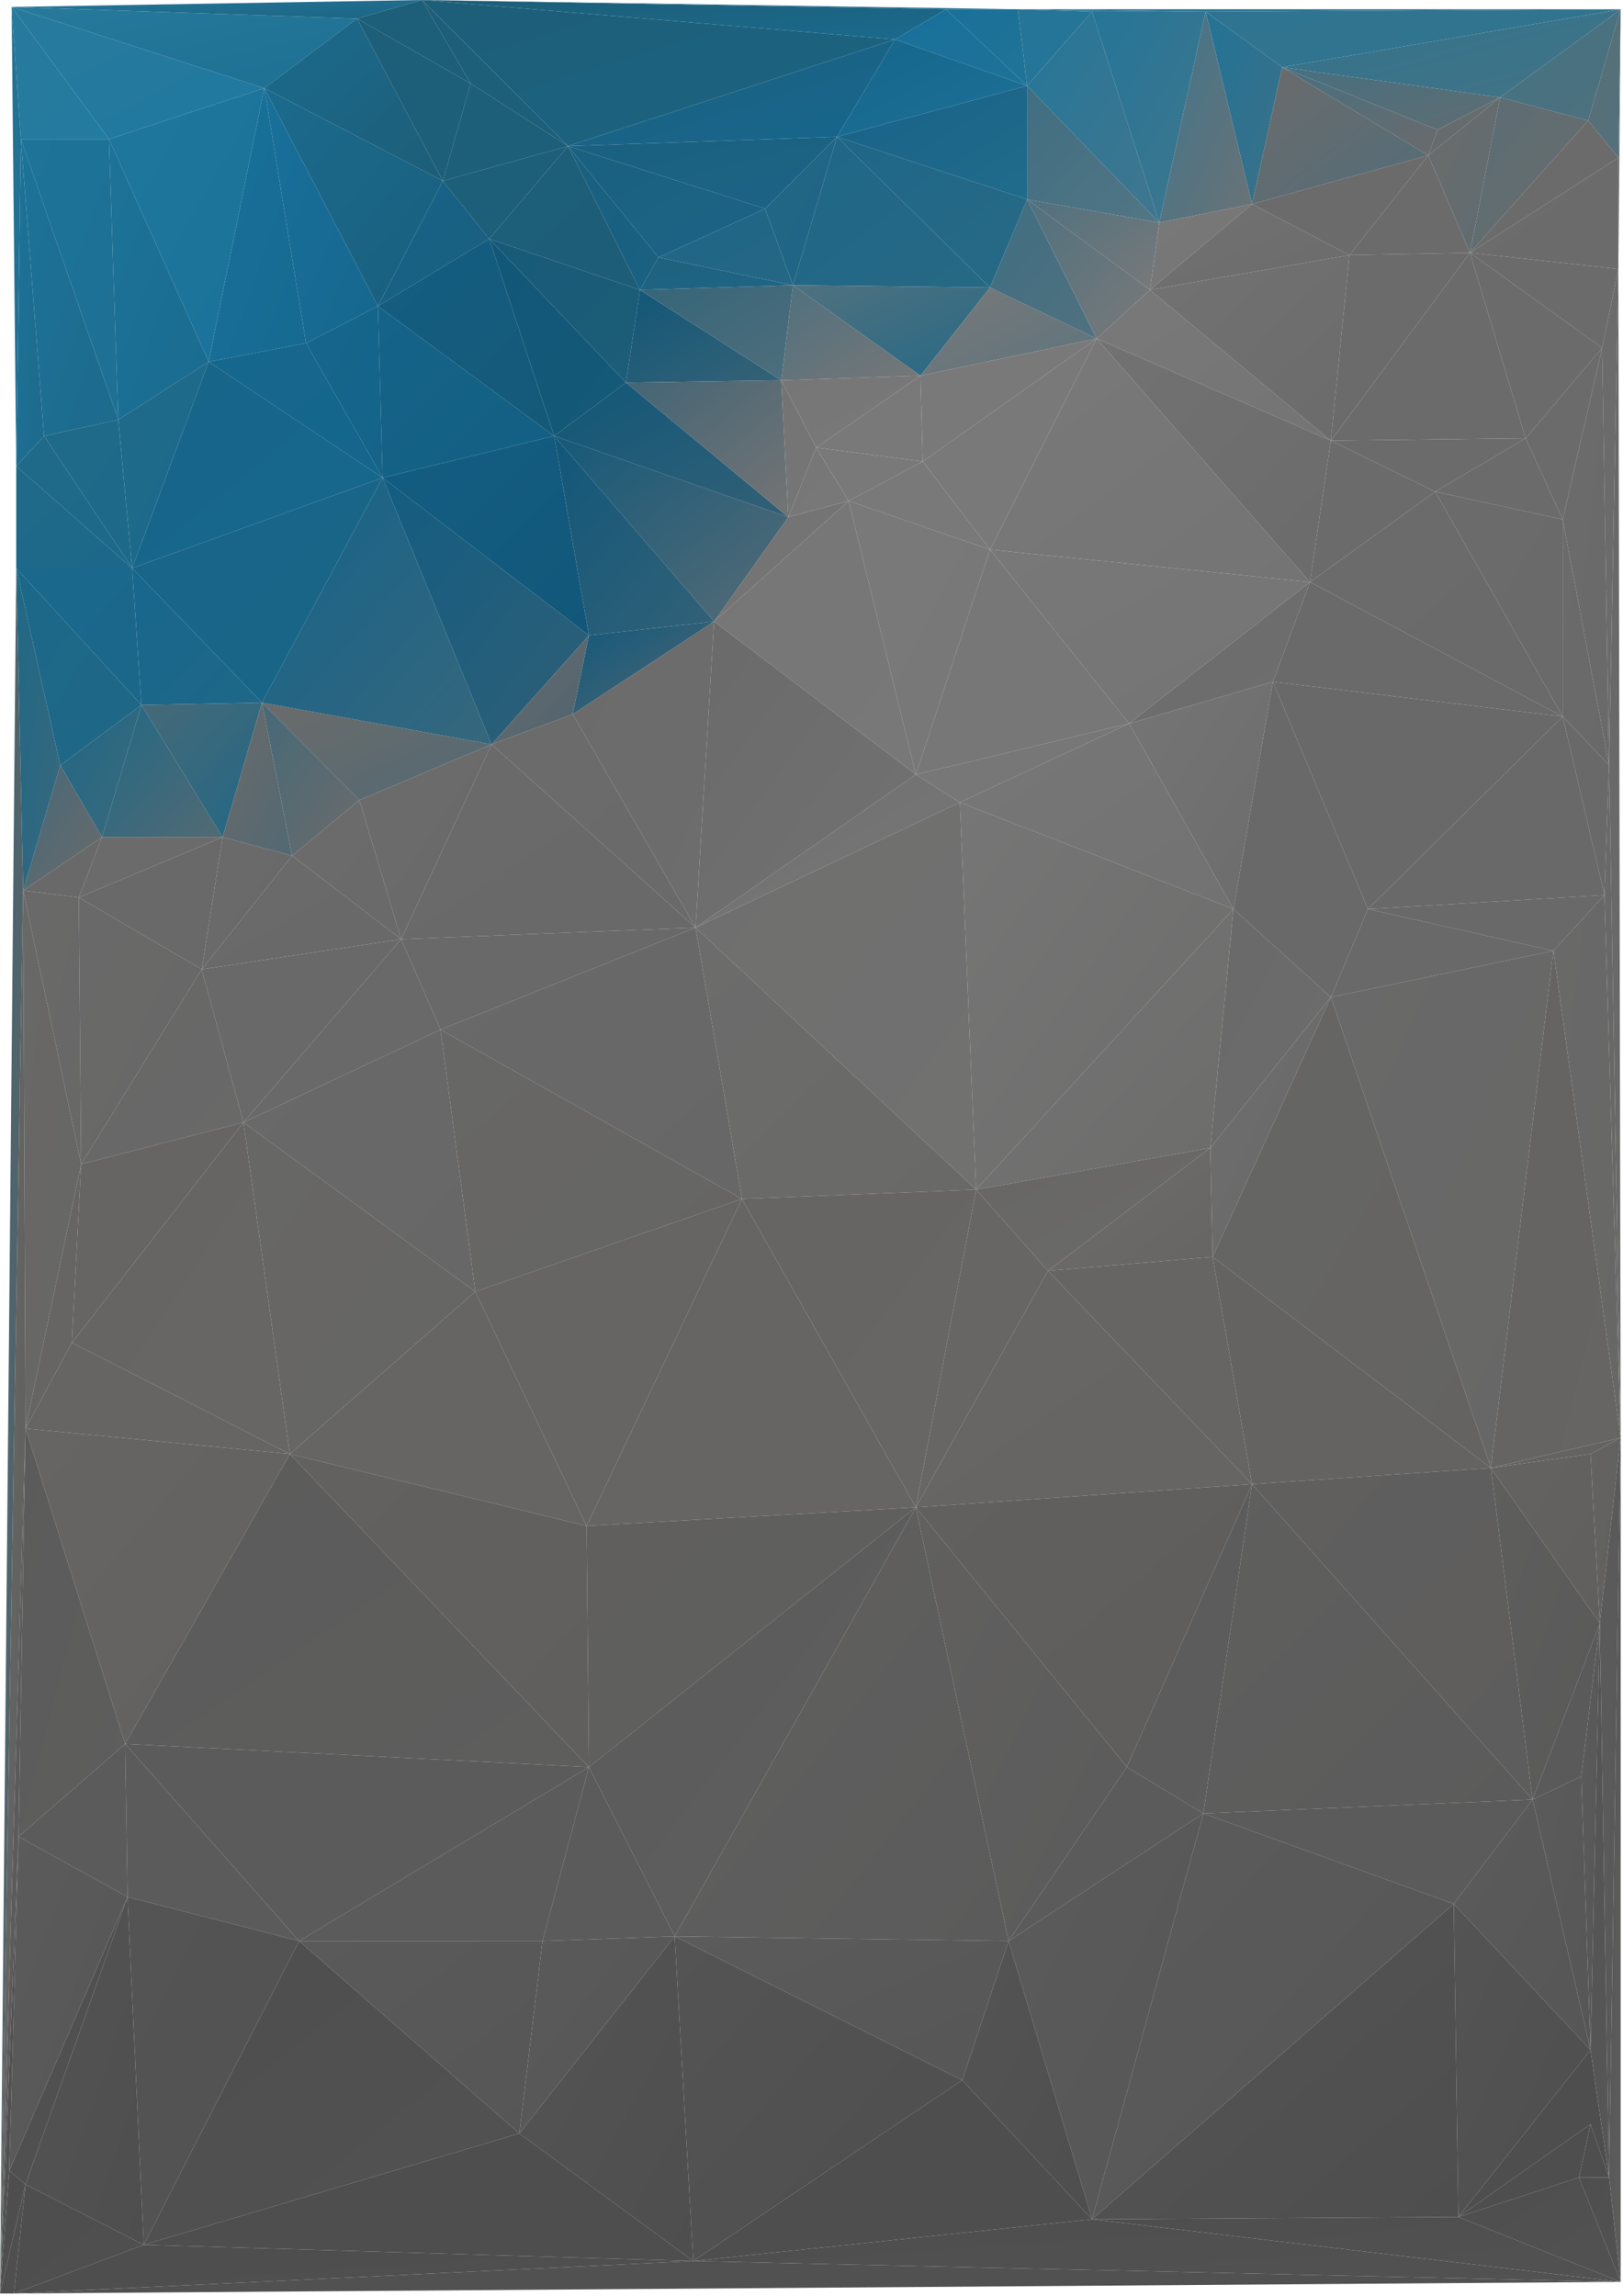 <svg xmlns="http://www.w3.org/2000/svg" width="700" height="990" version="1.1"><defs><linearGradient id="gr0" x1="0%" x2="100%" y1="0%" y2="100%"><stop offset="0%" stop-color="rgb(40,122,156)"/><stop offset="100%" stop-color="rgb(34,123,160)"/></linearGradient></defs><polygon id="triangle36" points="5,3 9,60 47,60" style="fill: url(#gr0); stroke: rgb(0, 0, 0); stroke-width: 0;"/><defs><linearGradient id="gr1" x1="0%" x2="100%" y1="0%" y2="100%"><stop offset="0%" stop-color="rgb(40,122,156)"/><stop offset="100%" stop-color="rgb(31,121,160)"/></linearGradient></defs><polygon id="triangle36" points="5,3 47,60 114,38" style="fill: url(#gr1); stroke: rgb(0, 0, 0); stroke-width: 0;"/><defs><linearGradient id="gr2" x1="0%" x2="100%" y1="0%" y2="100%"><stop offset="0%" stop-color="rgb(40,122,156)"/><stop offset="100%" stop-color="rgb(29,111,147)"/></linearGradient></defs><polygon id="triangle36" points="5,3 114,38 154,8" style="fill: url(#gr2); stroke: rgb(0, 0, 0); stroke-width: 0;"/><defs><linearGradient id="gr3" x1="0%" x2="100%" y1="0%" y2="100%"><stop offset="0%" stop-color="rgb(36,118,153)"/><stop offset="100%" stop-color="rgb(28,100,131)"/></linearGradient></defs><polygon id="triangle36" points="5,3 154,8 182,0" style="fill: url(#gr3); stroke: rgb(0, 0, 0); stroke-width: 0;"/><defs><linearGradient id="gr4" x1="0%" x2="100%" y1="0%" y2="100%"><stop offset="0%" stop-color="rgb(29,94,120)"/><stop offset="100%" stop-color="rgb(29,94,120)"/></linearGradient></defs><polygon id="triangle36" points="154,8 182,0 203,36" style="fill: url(#gr4); stroke: rgb(0, 0, 0); stroke-width: 0;"/><defs><linearGradient id="gr5" x1="0%" x2="100%" y1="0%" y2="100%"><stop offset="0%" stop-color="rgb(27,106,141)"/><stop offset="100%" stop-color="rgb(29,94,120)"/></linearGradient></defs><polygon id="triangle36" points="114,38 154,8 191,78" style="fill: url(#gr5); stroke: rgb(0, 0, 0); stroke-width: 0;"/><defs><linearGradient id="gr6" x1="0%" x2="100%" y1="0%" y2="100%"><stop offset="0%" stop-color="rgb(29,94,120)"/><stop offset="100%" stop-color="rgb(29,94,120)"/></linearGradient></defs><polygon id="triangle36" points="154,8 203,36 191,78" style="fill: url(#gr6); stroke: rgb(0, 0, 0); stroke-width: 0;"/><defs><linearGradient id="gr7" x1="0%" x2="100%" y1="0%" y2="100%"><stop offset="0%" stop-color="rgb(27,106,141)"/><stop offset="100%" stop-color="rgb(26,95,126)"/></linearGradient></defs><polygon id="triangle36" points="114,38 191,78 163,132" style="fill: url(#gr7); stroke: rgb(0, 0, 0); stroke-width: 0;"/><defs><linearGradient id="gr8" x1="0%" x2="100%" y1="0%" y2="100%"><stop offset="0%" stop-color="rgb(24,112,154)"/><stop offset="100%" stop-color="rgb(22,103,143)"/></linearGradient></defs><polygon id="triangle36" points="114,38 163,132 132,148" style="fill: url(#gr8); stroke: rgb(0, 0, 0); stroke-width: 0;"/><defs><linearGradient id="gr9" x1="0%" x2="100%" y1="0%" y2="100%"><stop offset="0%" stop-color="rgb(24,112,154)"/><stop offset="100%" stop-color="rgb(22,106,146)"/></linearGradient></defs><polygon id="triangle36" points="114,38 132,148 90,156" style="fill: url(#gr9); stroke: rgb(0, 0, 0); stroke-width: 0;"/><defs><linearGradient id="gr10" x1="0%" x2="100%" y1="0%" y2="100%"><stop offset="0%" stop-color="rgb(31,119,157)"/><stop offset="100%" stop-color="rgb(26,114,154)"/></linearGradient></defs><polygon id="triangle36" points="47,60 114,38 90,156" style="fill: url(#gr10); stroke: rgb(0, 0, 0); stroke-width: 0;"/><defs><linearGradient id="gr11" x1="0%" x2="100%" y1="0%" y2="100%"><stop offset="0%" stop-color="rgb(29,115,153)"/><stop offset="100%" stop-color="rgb(26,107,143)"/></linearGradient></defs><polygon id="triangle36" points="47,60 90,156 51,181" style="fill: url(#gr11); stroke: rgb(0, 0, 0); stroke-width: 0;"/><defs><linearGradient id="gr12" x1="0%" x2="100%" y1="0%" y2="100%"><stop offset="0%" stop-color="rgb(29,115,153)"/><stop offset="100%" stop-color="rgb(30,112,148)"/></linearGradient></defs><polygon id="triangle36" points="9,60 47,60 51,181" style="fill: url(#gr12); stroke: rgb(0, 0, 0); stroke-width: 0;"/><defs><linearGradient id="gr13" x1="0%" x2="100%" y1="0%" y2="100%"><stop offset="0%" stop-color="rgb(29,115,153)"/><stop offset="100%" stop-color="rgb(29,106,140)"/></linearGradient></defs><polygon id="triangle36" points="9,60 51,181 19,188" style="fill: url(#gr13); stroke: rgb(0, 0, 0); stroke-width: 0;"/><defs><linearGradient id="gr14" x1="0%" x2="100%" y1="0%" y2="100%"><stop offset="0%" stop-color="rgb(35,115,149)"/><stop offset="100%" stop-color="rgb(30,112,148)"/></linearGradient></defs><polygon id="triangle36" points="5,3 9,60 7,201" style="fill: url(#gr14); stroke: rgb(0, 0, 0); stroke-width: 0;"/><defs><linearGradient id="gr15" x1="0%" x2="100%" y1="0%" y2="100%"><stop offset="0%" stop-color="rgb(29,115,153)"/><stop offset="100%" stop-color="rgb(29,106,140)"/></linearGradient></defs><polygon id="triangle36" points="9,60 19,188 7,201" style="fill: url(#gr15); stroke: rgb(0, 0, 0); stroke-width: 0;"/><defs><linearGradient id="gr16" x1="0%" x2="100%" y1="0%" y2="100%"><stop offset="0%" stop-color="rgb(32,106,137)"/><stop offset="100%" stop-color="rgb(29,105,138)"/></linearGradient></defs><polygon id="triangle36" points="19,188 51,181 57,245" style="fill: url(#gr16); stroke: rgb(0, 0, 0); stroke-width: 0;"/><defs><linearGradient id="gr17" x1="0%" x2="100%" y1="0%" y2="100%"><stop offset="0%" stop-color="rgb(32,106,137)"/><stop offset="100%" stop-color="rgb(27,105,141)"/></linearGradient></defs><polygon id="triangle36" points="51,181 90,156 57,245" style="fill: url(#gr17); stroke: rgb(0, 0, 0); stroke-width: 0;"/><defs><linearGradient id="gr18" x1="0%" x2="100%" y1="0%" y2="100%"><stop offset="0%" stop-color="rgb(32,106,137)"/><stop offset="100%" stop-color="rgb(29,105,138)"/></linearGradient></defs><polygon id="triangle36" points="7,201 19,188 57,245" style="fill: url(#gr18); stroke: rgb(0, 0, 0); stroke-width: 0;"/><defs><linearGradient id="gr19" x1="0%" x2="100%" y1="0%" y2="100%"><stop offset="0%" stop-color="rgb(32,106,137)"/><stop offset="100%" stop-color="rgb(28,104,138)"/></linearGradient></defs><polygon id="triangle36" points="7,201 7,245 57,245" style="fill: url(#gr19); stroke: rgb(0, 0, 0); stroke-width: 0;"/><defs><linearGradient id="gr20" x1="0%" x2="100%" y1="0%" y2="100%"><stop offset="0%" stop-color="rgb(21,102,141)"/><stop offset="100%" stop-color="rgb(21,99,137)"/></linearGradient></defs><polygon id="triangle36" points="132,148 163,132 165,206" style="fill: url(#gr20); stroke: rgb(0, 0, 0); stroke-width: 0;"/><defs><linearGradient id="gr21" x1="0%" x2="100%" y1="0%" y2="100%"><stop offset="0%" stop-color="rgb(24,101,138)"/><stop offset="100%" stop-color="rgb(23,102,140)"/></linearGradient></defs><polygon id="triangle36" points="57,245 90,156 165,206" style="fill: url(#gr21); stroke: rgb(0, 0, 0); stroke-width: 0;"/><defs><linearGradient id="gr22" x1="0%" x2="100%" y1="0%" y2="100%"><stop offset="0%" stop-color="rgb(22,103,142)"/><stop offset="100%" stop-color="rgb(21,101,140)"/></linearGradient></defs><polygon id="triangle36" points="90,156 132,148 165,206" style="fill: url(#gr22); stroke: rgb(0, 0, 0); stroke-width: 0;"/><defs><linearGradient id="gr23" x1="0%" x2="100%" y1="0%" y2="100%"><stop offset="0%" stop-color="rgb(21,99,137)"/><stop offset="100%" stop-color="rgb(20,95,131)"/></linearGradient></defs><polygon id="triangle36" points="163,132 165,206 239,188" style="fill: url(#gr23); stroke: rgb(0, 0, 0); stroke-width: 0;"/><defs><linearGradient id="gr24" x1="0%" x2="100%" y1="0%" y2="100%"><stop offset="0%" stop-color="rgb(22,99,138)"/><stop offset="100%" stop-color="rgb(26,95,126)"/></linearGradient></defs><polygon id="triangle36" points="163,132 191,78 211,103" style="fill: url(#gr24); stroke: rgb(0, 0, 0); stroke-width: 0;"/><defs><linearGradient id="gr25" x1="0%" x2="100%" y1="0%" y2="100%"><stop offset="0%" stop-color="rgb(20,93,130)"/><stop offset="100%" stop-color="rgb(21,89,120)"/></linearGradient></defs><polygon id="triangle36" points="163,132 239,188 211,103" style="fill: url(#gr25); stroke: rgb(0, 0, 0); stroke-width: 0;"/><defs><linearGradient id="gr26" x1="0%" x2="100%" y1="0%" y2="100%"><stop offset="0%" stop-color="rgb(18,87,120)"/><stop offset="100%" stop-color="rgb(21,89,120)"/></linearGradient></defs><polygon id="triangle36" points="239,188 270,165 211,103" style="fill: url(#gr26); stroke: rgb(0, 0, 0); stroke-width: 0;"/><defs><linearGradient id="gr27" x1="0%" x2="100%" y1="0%" y2="100%"><stop offset="0%" stop-color="rgb(23,90,120)"/><stop offset="100%" stop-color="rgb(29,93,119)"/></linearGradient></defs><polygon id="triangle36" points="270,165 276,125 211,103" style="fill: url(#gr27); stroke: rgb(0, 0, 0); stroke-width: 0;"/><defs><linearGradient id="gr28" x1="0%" x2="100%" y1="0%" y2="100%"><stop offset="0%" stop-color="rgb(29,94,120)"/><stop offset="100%" stop-color="rgb(29,94,120)"/></linearGradient></defs><polygon id="triangle36" points="182,0 203,36 245,63" style="fill: url(#gr28); stroke: rgb(0, 0, 0); stroke-width: 0;"/><defs><linearGradient id="gr29" x1="0%" x2="100%" y1="0%" y2="100%"><stop offset="0%" stop-color="rgb(29,94,120)"/><stop offset="100%" stop-color="rgb(29,94,120)"/></linearGradient></defs><polygon id="triangle36" points="191,78 203,36 245,63" style="fill: url(#gr29); stroke: rgb(0, 0, 0); stroke-width: 0;"/><defs><linearGradient id="gr30" x1="0%" x2="100%" y1="0%" y2="100%"><stop offset="0%" stop-color="rgb(29,94,120)"/><stop offset="100%" stop-color="rgb(29,94,120)"/></linearGradient></defs><polygon id="triangle36" points="191,78 211,103 245,63" style="fill: url(#gr30); stroke: rgb(0, 0, 0); stroke-width: 0;"/><defs><linearGradient id="gr31" x1="0%" x2="100%" y1="0%" y2="100%"><stop offset="0%" stop-color="rgb(29,94,120)"/><stop offset="100%" stop-color="rgb(29,93,119)"/></linearGradient></defs><polygon id="triangle36" points="211,103 276,125 245,63" style="fill: url(#gr31); stroke: rgb(0, 0, 0); stroke-width: 0;"/><defs><linearGradient id="gr32" x1="0%" x2="100%" y1="0%" y2="100%"><stop offset="0%" stop-color="rgb(26,96,127)"/><stop offset="100%" stop-color="rgb(25,96,129)"/></linearGradient></defs><polygon id="triangle36" points="245,63 276,125 284,111" style="fill: url(#gr32); stroke: rgb(0, 0, 0); stroke-width: 0;"/><defs><linearGradient id="gr33" x1="0%" x2="100%" y1="0%" y2="100%"><stop offset="0%" stop-color="rgb(26,96,127)"/><stop offset="100%" stop-color="rgb(27,99,134)"/></linearGradient></defs><polygon id="triangle36" points="245,63 284,111 330,90" style="fill: url(#gr33); stroke: rgb(0, 0, 0); stroke-width: 0;"/><defs><linearGradient id="gr34" x1="0%" x2="100%" y1="0%" y2="100%"><stop offset="0%" stop-color="rgb(26,96,127)"/><stop offset="100%" stop-color="rgb(27,99,134)"/></linearGradient></defs><polygon id="triangle36" points="245,63 330,90 361,59" style="fill: url(#gr34); stroke: rgb(0, 0, 0); stroke-width: 0;"/><defs><linearGradient id="gr35" x1="0%" x2="100%" y1="0%" y2="100%"><stop offset="0%" stop-color="rgb(29,94,120)"/><stop offset="100%" stop-color="rgb(27,100,131)"/></linearGradient></defs><polygon id="triangle36" points="182,0 245,63 386,17" style="fill: url(#gr35); stroke: rgb(0, 0, 0); stroke-width: 0;"/><defs><linearGradient id="gr36" x1="0%" x2="100%" y1="0%" y2="100%"><stop offset="0%" stop-color="rgb(26,96,127)"/><stop offset="100%" stop-color="rgb(24,102,141)"/></linearGradient></defs><polygon id="triangle36" points="245,63 361,59 386,17" style="fill: url(#gr36); stroke: rgb(0, 0, 0); stroke-width: 0;"/><defs><linearGradient id="gr37" x1="0%" x2="100%" y1="0%" y2="100%"><stop offset="0%" stop-color="rgb(29,94,120)"/><stop offset="100%" stop-color="rgb(26,106,142)"/></linearGradient></defs><polygon id="triangle36" points="182,0 386,17 408,4" style="fill: url(#gr37); stroke: rgb(0, 0, 0); stroke-width: 0;"/><defs><linearGradient id="gr38" x1="0%" x2="100%" y1="0%" y2="100%"><stop offset="0%" stop-color="rgb(29,94,120)"/><stop offset="100%" stop-color="rgb(30,107,141)"/></linearGradient></defs><polygon id="triangle36" points="182,0 408,4 439,4" style="fill: url(#gr38); stroke: rgb(0, 0, 0); stroke-width: 0;"/><defs><linearGradient id="gr39" x1="0%" x2="100%" y1="0%" y2="100%"><stop offset="0%" stop-color="rgb(23,102,140)"/><stop offset="100%" stop-color="rgb(28,112,150)"/></linearGradient></defs><polygon id="triangle36" points="361,59 386,17 443,37" style="fill: url(#gr39); stroke: rgb(0, 0, 0); stroke-width: 0;"/><defs><linearGradient id="gr40" x1="0%" x2="100%" y1="0%" y2="100%"><stop offset="0%" stop-color="rgb(25,112,154)"/><stop offset="100%" stop-color="rgb(29,114,153)"/></linearGradient></defs><polygon id="triangle36" points="386,17 408,4 443,37" style="fill: url(#gr40); stroke: rgb(0, 0, 0); stroke-width: 0;"/><defs><linearGradient id="gr41" x1="0%" x2="100%" y1="0%" y2="100%"><stop offset="0%" stop-color="rgb(25,112,153)"/><stop offset="100%" stop-color="rgb(33,115,152)"/></linearGradient></defs><polygon id="triangle36" points="408,4 439,4 443,37" style="fill: url(#gr41); stroke: rgb(0, 0, 0); stroke-width: 0;"/><defs><linearGradient id="gr42" x1="0%" x2="100%" y1="0%" y2="100%"><stop offset="0%" stop-color="rgb(23,98,135)"/><stop offset="100%" stop-color="rgb(33,107,140)"/></linearGradient></defs><polygon id="triangle36" points="361,59 443,37 443,86" style="fill: url(#gr42); stroke: rgb(0, 0, 0); stroke-width: 0;"/><defs><linearGradient id="gr43" x1="0%" x2="100%" y1="0%" y2="100%"><stop offset="0%" stop-color="rgb(31,102,135)"/><stop offset="100%" stop-color="rgb(39,106,134)"/></linearGradient></defs><polygon id="triangle36" points="361,59 443,86 427,124" style="fill: url(#gr43); stroke: rgb(0, 0, 0); stroke-width: 0;"/><defs><linearGradient id="gr44" x1="0%" x2="100%" y1="0%" y2="100%"><stop offset="0%" stop-color="rgb(30,97,126)"/><stop offset="100%" stop-color="rgb(31,101,133)"/></linearGradient></defs><polygon id="triangle36" points="276,125 284,111 342,123" style="fill: url(#gr44); stroke: rgb(0, 0, 0); stroke-width: 0;"/><defs><linearGradient id="gr45" x1="0%" x2="100%" y1="0%" y2="100%"><stop offset="0%" stop-color="rgb(31,101,134)"/><stop offset="100%" stop-color="rgb(37,103,133)"/></linearGradient></defs><polygon id="triangle36" points="284,111 330,90 342,123" style="fill: url(#gr45); stroke: rgb(0, 0, 0); stroke-width: 0;"/><defs><linearGradient id="gr46" x1="0%" x2="100%" y1="0%" y2="100%"><stop offset="0%" stop-color="rgb(34,102,133)"/><stop offset="100%" stop-color="rgb(31,101,134)"/></linearGradient></defs><polygon id="triangle36" points="330,90 361,59 342,123" style="fill: url(#gr46); stroke: rgb(0, 0, 0); stroke-width: 0;"/><defs><linearGradient id="gr47" x1="0%" x2="100%" y1="0%" y2="100%"><stop offset="0%" stop-color="rgb(31,102,135)"/><stop offset="100%" stop-color="rgb(38,105,133)"/></linearGradient></defs><polygon id="triangle36" points="361,59 427,124 342,123" style="fill: url(#gr47); stroke: rgb(0, 0, 0); stroke-width: 0;"/><defs><linearGradient id="gr48" x1="0%" x2="100%" y1="0%" y2="100%"><stop offset="0%" stop-color="rgb(80,113,127)"/><stop offset="100%" stop-color="rgb(38,105,133)"/></linearGradient></defs><polygon id="triangle36" points="397,162 427,124 342,123" style="fill: url(#gr48); stroke: rgb(0, 0, 0); stroke-width: 0;"/><defs><linearGradient id="gr49" x1="0%" x2="100%" y1="0%" y2="100%"><stop offset="0%" stop-color="rgb(18,87,120)"/><stop offset="100%" stop-color="rgb(54,98,118)"/></linearGradient></defs><polygon id="triangle36" points="270,165 276,125 337,164" style="fill: url(#gr49); stroke: rgb(0, 0, 0); stroke-width: 0;"/><defs><linearGradient id="gr50" x1="0%" x2="100%" y1="0%" y2="100%"><stop offset="0%" stop-color="rgb(54,101,121)"/><stop offset="100%" stop-color="rgb(78,110,124)"/></linearGradient></defs><polygon id="triangle36" points="276,125 342,123 337,164" style="fill: url(#gr50); stroke: rgb(0, 0, 0); stroke-width: 0;"/><defs><linearGradient id="gr51" x1="0%" x2="100%" y1="0%" y2="100%"><stop offset="0%" stop-color="rgb(79,112,127)"/><stop offset="100%" stop-color="rgb(119,119,119)"/></linearGradient></defs><polygon id="triangle36" points="342,123 397,162 337,164" style="fill: url(#gr51); stroke: rgb(0, 0, 0); stroke-width: 0;"/><defs><linearGradient id="gr52" x1="0%" x2="100%" y1="0%" y2="100%"><stop offset="0%" stop-color="rgb(18,87,120)"/><stop offset="100%" stop-color="rgb(50,96,118)"/></linearGradient></defs><polygon id="triangle36" points="239,188 270,165 340,223" style="fill: url(#gr52); stroke: rgb(0, 0, 0); stroke-width: 0;"/><defs><linearGradient id="gr53" x1="0%" x2="100%" y1="0%" y2="100%"><stop offset="0%" stop-color="rgb(67,101,118)"/><stop offset="100%" stop-color="rgb(116,116,116)"/></linearGradient></defs><polygon id="triangle36" points="270,165 337,164 340,223" style="fill: url(#gr53); stroke: rgb(0, 0, 0); stroke-width: 0;"/><defs><linearGradient id="gr54" x1="0%" x2="100%" y1="0%" y2="100%"><stop offset="0%" stop-color="rgb(22,89,121)"/><stop offset="100%" stop-color="rgb(86,107,118)"/></linearGradient></defs><polygon id="triangle36" points="239,188 340,223 308,268" style="fill: url(#gr54); stroke: rgb(0, 0, 0); stroke-width: 0;"/><defs><linearGradient id="gr55" x1="0%" x2="100%" y1="0%" y2="100%"><stop offset="0%" stop-color="rgb(116,116,116)"/><stop offset="100%" stop-color="rgb(117,117,117)"/></linearGradient></defs><polygon id="triangle36" points="340,223 366,216 308,268" style="fill: url(#gr55); stroke: rgb(0, 0, 0); stroke-width: 0;"/><defs><linearGradient id="gr56" x1="0%" x2="100%" y1="0%" y2="100%"><stop offset="0%" stop-color="rgb(19,93,130)"/><stop offset="100%" stop-color="rgb(18,87,122)"/></linearGradient></defs><polygon id="triangle36" points="165,206 239,188 254,274" style="fill: url(#gr56); stroke: rgb(0, 0, 0); stroke-width: 0;"/><defs><linearGradient id="gr57" x1="0%" x2="100%" y1="0%" y2="100%"><stop offset="0%" stop-color="rgb(18,87,121)"/><stop offset="100%" stop-color="rgb(50,97,120)"/></linearGradient></defs><polygon id="triangle36" points="239,188 308,268 254,274" style="fill: url(#gr57); stroke: rgb(0, 0, 0); stroke-width: 0;"/><defs><linearGradient id="gr58" x1="0%" x2="100%" y1="0%" y2="100%"><stop offset="0%" stop-color="rgb(18,88,123)"/><stop offset="100%" stop-color="rgb(80,103,115)"/></linearGradient></defs><polygon id="triangle36" points="254,274 308,268 247,308" style="fill: url(#gr58); stroke: rgb(0, 0, 0); stroke-width: 0;"/><defs><linearGradient id="gr59" x1="0%" x2="100%" y1="0%" y2="100%"><stop offset="0%" stop-color="rgb(19,93,130)"/><stop offset="100%" stop-color="rgb(47,94,117)"/></linearGradient></defs><polygon id="triangle36" points="165,206 254,274 212,321" style="fill: url(#gr59); stroke: rgb(0, 0, 0); stroke-width: 0;"/><defs><linearGradient id="gr60" x1="0%" x2="100%" y1="0%" y2="100%"><stop offset="0%" stop-color="rgb(107,107,107)"/><stop offset="100%" stop-color="rgb(77,100,112)"/></linearGradient></defs><polygon id="triangle36" points="247,308 254,274 212,321" style="fill: url(#gr60); stroke: rgb(0, 0, 0); stroke-width: 0;"/><defs><linearGradient id="gr61" x1="0%" x2="100%" y1="0%" y2="100%"><stop offset="0%" stop-color="rgb(107,107,107)"/><stop offset="100%" stop-color="rgb(82,106,115)"/></linearGradient></defs><polygon id="triangle36" points="155,345 212,321 113,303" style="fill: url(#gr61); stroke: rgb(0, 0, 0); stroke-width: 0;"/><defs><linearGradient id="gr62" x1="0%" x2="100%" y1="0%" y2="100%"><stop offset="0%" stop-color="rgb(21,99,137)"/><stop offset="100%" stop-color="rgb(54,103,125)"/></linearGradient></defs><polygon id="triangle36" points="165,206 212,321 113,303" style="fill: url(#gr62); stroke: rgb(0, 0, 0); stroke-width: 0;"/><defs><linearGradient id="gr63" x1="0%" x2="100%" y1="0%" y2="100%"><stop offset="0%" stop-color="rgb(24,101,138)"/><stop offset="100%" stop-color="rgb(26,101,135)"/></linearGradient></defs><polygon id="triangle36" points="57,245 165,206 113,303" style="fill: url(#gr63); stroke: rgb(0, 0, 0); stroke-width: 0;"/><defs><linearGradient id="gr64" x1="0%" x2="100%" y1="0%" y2="100%"><stop offset="0%" stop-color="rgb(24,103,141)"/><stop offset="100%" stop-color="rgb(30,103,136)"/></linearGradient></defs><polygon id="triangle36" points="57,245 113,303 61,304" style="fill: url(#gr64); stroke: rgb(0, 0, 0); stroke-width: 0;"/><defs><linearGradient id="gr65" x1="0%" x2="100%" y1="0%" y2="100%"><stop offset="0%" stop-color="rgb(26,104,140)"/><stop offset="100%" stop-color="rgb(27,103,138)"/></linearGradient></defs><polygon id="triangle36" points="7,245 57,245 61,304" style="fill: url(#gr65); stroke: rgb(0, 0, 0); stroke-width: 0;"/><defs><linearGradient id="gr66" x1="0%" x2="100%" y1="0%" y2="100%"><stop offset="0%" stop-color="rgb(70,105,120)"/><stop offset="100%" stop-color="rgb(34,104,133)"/></linearGradient></defs><polygon id="triangle36" points="96,361 113,303 61,304" style="fill: url(#gr66); stroke: rgb(0, 0, 0); stroke-width: 0;"/><defs><linearGradient id="gr67" x1="0%" x2="100%" y1="0%" y2="100%"><stop offset="0%" stop-color="rgb(28,104,137)"/><stop offset="100%" stop-color="rgb(32,103,134)"/></linearGradient></defs><polygon id="triangle36" points="7,245 61,304 26,330" style="fill: url(#gr67); stroke: rgb(0, 0, 0); stroke-width: 0;"/><defs><linearGradient id="gr68" x1="0%" x2="100%" y1="0%" y2="100%"><stop offset="0%" stop-color="rgb(34,104,133)"/><stop offset="100%" stop-color="rgb(58,105,124)"/></linearGradient></defs><polygon id="triangle36" points="26,330 61,304 44,361" style="fill: url(#gr68); stroke: rgb(0, 0, 0); stroke-width: 0;"/><defs><linearGradient id="gr69" x1="0%" x2="100%" y1="0%" y2="100%"><stop offset="0%" stop-color="rgb(34,104,133)"/><stop offset="100%" stop-color="rgb(82,106,115)"/></linearGradient></defs><polygon id="triangle36" points="61,304 96,361 44,361" style="fill: url(#gr69); stroke: rgb(0, 0, 0); stroke-width: 0;"/><defs><linearGradient id="gr70" x1="0%" x2="100%" y1="0%" y2="100%"><stop offset="0%" stop-color="rgb(107,107,107)"/><stop offset="100%" stop-color="rgb(106,106,106)"/></linearGradient></defs><polygon id="triangle36" points="44,361 96,361 34,387" style="fill: url(#gr70); stroke: rgb(0, 0, 0); stroke-width: 0;"/><defs><linearGradient id="gr71" x1="0%" x2="100%" y1="0%" y2="100%"><stop offset="0%" stop-color="rgb(70,105,120)"/><stop offset="100%" stop-color="rgb(106,106,106)"/></linearGradient></defs><polygon id="triangle36" points="26,330 44,361 10,384" style="fill: url(#gr71); stroke: rgb(0, 0, 0); stroke-width: 0;"/><defs><linearGradient id="gr72" x1="0%" x2="100%" y1="0%" y2="100%"><stop offset="0%" stop-color="rgb(105,105,105)"/><stop offset="100%" stop-color="rgb(105,105,105)"/></linearGradient></defs><polygon id="triangle36" points="34,387 44,361 10,384" style="fill: url(#gr72); stroke: rgb(0, 0, 0); stroke-width: 0;"/><defs><linearGradient id="gr73" x1="0%" x2="100%" y1="0%" y2="100%"><stop offset="0%" stop-color="rgb(31,104,135)"/><stop offset="100%" stop-color="rgb(57,104,123)"/></linearGradient></defs><polygon id="triangle36" points="7,245 26,330 10,384" style="fill: url(#gr73); stroke: rgb(0, 0, 0); stroke-width: 0;"/><defs><linearGradient id="gr74" x1="0%" x2="100%" y1="0%" y2="100%"><stop offset="0%" stop-color="rgb(37,117,152)"/><stop offset="100%" stop-color="rgb(37,117,152)"/></linearGradient></defs><polygon id="triangle36" points="439,4 443,37 471,5" style="fill: url(#gr74); stroke: rgb(0, 0, 0); stroke-width: 0;"/><defs><linearGradient id="gr75" x1="0%" x2="100%" y1="0%" y2="100%"><stop offset="0%" stop-color="rgb(37,117,151)"/><stop offset="100%" stop-color="rgb(36,116,151)"/></linearGradient></defs><polygon id="triangle36" points="439,4 471,5 520,5" style="fill: url(#gr75); stroke: rgb(0, 0, 0); stroke-width: 0;"/><defs><linearGradient id="gr76" x1="0%" x2="100%" y1="0%" y2="100%"><stop offset="0%" stop-color="rgb(35,115,150)"/><stop offset="100%" stop-color="rgb(59,112,135)"/></linearGradient></defs><polygon id="triangle36" points="520,5 553,29 540,88" style="fill: url(#gr76); stroke: rgb(0, 0, 0); stroke-width: 0;"/><defs><linearGradient id="gr77" x1="0%" x2="100%" y1="0%" y2="100%"><stop offset="0%" stop-color="rgb(64,110,129)"/><stop offset="100%" stop-color="rgb(82,118,133)"/></linearGradient></defs><polygon id="triangle36" points="443,86 443,37 500,96" style="fill: url(#gr77); stroke: rgb(0, 0, 0); stroke-width: 0;"/><defs><linearGradient id="gr78" x1="0%" x2="100%" y1="0%" y2="100%"><stop offset="0%" stop-color="rgb(37,118,153)"/><stop offset="100%" stop-color="rgb(65,118,142)"/></linearGradient></defs><polygon id="triangle36" points="443,37 471,5 500,96" style="fill: url(#gr78); stroke: rgb(0, 0, 0); stroke-width: 0;"/><defs><linearGradient id="gr79" x1="0%" x2="100%" y1="0%" y2="100%"><stop offset="0%" stop-color="rgb(37,117,152)"/><stop offset="100%" stop-color="rgb(64,118,141)"/></linearGradient></defs><polygon id="triangle36" points="471,5 520,5 500,96" style="fill: url(#gr79); stroke: rgb(0, 0, 0); stroke-width: 0;"/><defs><linearGradient id="gr80" x1="0%" x2="100%" y1="0%" y2="100%"><stop offset="0%" stop-color="rgb(63,116,139)"/><stop offset="100%" stop-color="rgb(106,115,118)"/></linearGradient></defs><polygon id="triangle36" points="520,5 540,88 500,96" style="fill: url(#gr80); stroke: rgb(0, 0, 0); stroke-width: 0;"/><defs><linearGradient id="gr81" x1="0%" x2="100%" y1="0%" y2="100%"><stop offset="0%" stop-color="rgb(80,113,127)"/><stop offset="100%" stop-color="rgb(121,121,121)"/></linearGradient></defs><polygon id="triangle36" points="443,86 500,96 496,125" style="fill: url(#gr81); stroke: rgb(0, 0, 0); stroke-width: 0;"/><defs><linearGradient id="gr82" x1="0%" x2="100%" y1="0%" y2="100%"><stop offset="0%" stop-color="rgb(121,121,121)"/><stop offset="100%" stop-color="rgb(116,116,116)"/></linearGradient></defs><polygon id="triangle36" points="500,96 540,88 496,125" style="fill: url(#gr82); stroke: rgb(0, 0, 0); stroke-width: 0;"/><defs><linearGradient id="gr83" x1="0%" x2="100%" y1="0%" y2="100%"><stop offset="0%" stop-color="rgb(121,121,121)"/><stop offset="100%" stop-color="rgb(93,116,125)"/></linearGradient></defs><polygon id="triangle36" points="397,162 427,124 473,146" style="fill: url(#gr83); stroke: rgb(0, 0, 0); stroke-width: 0;"/><defs><linearGradient id="gr84" x1="0%" x2="100%" y1="0%" y2="100%"><stop offset="0%" stop-color="rgb(62,110,130)"/><stop offset="100%" stop-color="rgb(81,113,127)"/></linearGradient></defs><polygon id="triangle36" points="427,124 443,86 473,146" style="fill: url(#gr84); stroke: rgb(0, 0, 0); stroke-width: 0;"/><defs><linearGradient id="gr85" x1="0%" x2="100%" y1="0%" y2="100%"><stop offset="0%" stop-color="rgb(80,113,127)"/><stop offset="100%" stop-color="rgb(121,121,121)"/></linearGradient></defs><polygon id="triangle36" points="443,86 496,125 473,146" style="fill: url(#gr85); stroke: rgb(0, 0, 0); stroke-width: 0;"/><defs><linearGradient id="gr86" x1="0%" x2="100%" y1="0%" y2="100%"><stop offset="0%" stop-color="rgb(121,121,121)"/><stop offset="100%" stop-color="rgb(121,121,121)"/></linearGradient></defs><polygon id="triangle36" points="397,162 473,146 398,199" style="fill: url(#gr86); stroke: rgb(0, 0, 0); stroke-width: 0;"/><defs><linearGradient id="gr87" x1="0%" x2="100%" y1="0%" y2="100%"><stop offset="0%" stop-color="rgb(116,116,116)"/><stop offset="100%" stop-color="rgb(118,118,118)"/></linearGradient></defs><polygon id="triangle36" points="337,164 340,223 352,193" style="fill: url(#gr87); stroke: rgb(0, 0, 0); stroke-width: 0;"/><defs><linearGradient id="gr88" x1="0%" x2="100%" y1="0%" y2="100%"><stop offset="0%" stop-color="rgb(118,118,118)"/><stop offset="100%" stop-color="rgb(121,121,121)"/></linearGradient></defs><polygon id="triangle36" points="337,164 397,162 352,193" style="fill: url(#gr88); stroke: rgb(0, 0, 0); stroke-width: 0;"/><defs><linearGradient id="gr89" x1="0%" x2="100%" y1="0%" y2="100%"><stop offset="0%" stop-color="rgb(118,118,118)"/><stop offset="100%" stop-color="rgb(121,121,121)"/></linearGradient></defs><polygon id="triangle36" points="340,223 366,216 352,193" style="fill: url(#gr89); stroke: rgb(0, 0, 0); stroke-width: 0;"/><defs><linearGradient id="gr90" x1="0%" x2="100%" y1="0%" y2="100%"><stop offset="0%" stop-color="rgb(121,121,121)"/><stop offset="100%" stop-color="rgb(121,121,121)"/></linearGradient></defs><polygon id="triangle36" points="366,216 398,199 352,193" style="fill: url(#gr90); stroke: rgb(0, 0, 0); stroke-width: 0;"/><defs><linearGradient id="gr91" x1="0%" x2="100%" y1="0%" y2="100%"><stop offset="0%" stop-color="rgb(121,121,121)"/><stop offset="100%" stop-color="rgb(121,121,121)"/></linearGradient></defs><polygon id="triangle36" points="397,162 398,199 352,193" style="fill: url(#gr91); stroke: rgb(0, 0, 0); stroke-width: 0;"/><defs><linearGradient id="gr92" x1="0%" x2="100%" y1="0%" y2="100%"><stop offset="0%" stop-color="rgb(114,114,114)"/><stop offset="100%" stop-color="rgb(107,107,107)"/></linearGradient></defs><polygon id="triangle36" points="496,125 540,88 582,110" style="fill: url(#gr92); stroke: rgb(0, 0, 0); stroke-width: 0;"/><defs><linearGradient id="gr93" x1="0%" x2="100%" y1="0%" y2="100%"><stop offset="0%" stop-color="rgb(107,107,107)"/><stop offset="100%" stop-color="rgb(83,109,121)"/></linearGradient></defs><polygon id="triangle36" points="540,88 553,29 616,67" style="fill: url(#gr93); stroke: rgb(0, 0, 0); stroke-width: 0;"/><defs><linearGradient id="gr94" x1="0%" x2="100%" y1="0%" y2="100%"><stop offset="0%" stop-color="rgb(107,107,107)"/><stop offset="100%" stop-color="rgb(107,107,107)"/></linearGradient></defs><polygon id="triangle36" points="540,88 582,110 616,67" style="fill: url(#gr94); stroke: rgb(0, 0, 0); stroke-width: 0;"/><defs><linearGradient id="gr95" x1="0%" x2="100%" y1="0%" y2="100%"><stop offset="0%" stop-color="rgb(71,111,128)"/><stop offset="100%" stop-color="rgb(107,107,107)"/></linearGradient></defs><polygon id="triangle36" points="553,29 616,67 620,56" style="fill: url(#gr95); stroke: rgb(0, 0, 0); stroke-width: 0;"/><defs><linearGradient id="gr96" x1="0%" x2="100%" y1="0%" y2="100%"><stop offset="0%" stop-color="rgb(71,111,128)"/><stop offset="100%" stop-color="rgb(95,109,114)"/></linearGradient></defs><polygon id="triangle36" points="553,29 620,56 647,42" style="fill: url(#gr96); stroke: rgb(0, 0, 0); stroke-width: 0;"/><defs><linearGradient id="gr97" x1="0%" x2="100%" y1="0%" y2="100%"><stop offset="0%" stop-color="rgb(107,107,107)"/><stop offset="100%" stop-color="rgb(95,109,114)"/></linearGradient></defs><polygon id="triangle36" points="616,67 620,56 647,42" style="fill: url(#gr97); stroke: rgb(0, 0, 0); stroke-width: 0;"/><defs><linearGradient id="gr98" x1="0%" x2="100%" y1="0%" y2="100%"><stop offset="0%" stop-color="rgb(36,116,150)"/><stop offset="100%" stop-color="rgb(45,116,145)"/></linearGradient></defs><polygon id="triangle36" points="439,4 520,5 699,4" style="fill: url(#gr98); stroke: rgb(0, 0, 0); stroke-width: 0;"/><defs><linearGradient id="gr99" x1="0%" x2="100%" y1="0%" y2="100%"><stop offset="0%" stop-color="rgb(46,116,145)"/><stop offset="100%" stop-color="rgb(52,116,141)"/></linearGradient></defs><polygon id="triangle36" points="520,5 553,29 699,4" style="fill: url(#gr99); stroke: rgb(0, 0, 0); stroke-width: 0;"/><defs><linearGradient id="gr100" x1="0%" x2="100%" y1="0%" y2="100%"><stop offset="0%" stop-color="rgb(49,115,142)"/><stop offset="100%" stop-color="rgb(67,115,133)"/></linearGradient></defs><polygon id="triangle36" points="553,29 647,42 699,4" style="fill: url(#gr100); stroke: rgb(0, 0, 0); stroke-width: 0;"/><defs><linearGradient id="gr101" x1="0%" x2="100%" y1="0%" y2="100%"><stop offset="0%" stop-color="rgb(68,114,131)"/><stop offset="100%" stop-color="rgb(78,113,126)"/></linearGradient></defs><polygon id="triangle36" points="647,42 699,4 685,52" style="fill: url(#gr101); stroke: rgb(0, 0, 0); stroke-width: 0;"/><defs><linearGradient id="gr102" x1="0%" x2="100%" y1="0%" y2="100%"><stop offset="0%" stop-color="rgb(90,110,117)"/><stop offset="100%" stop-color="rgb(82,113,124)"/></linearGradient></defs><polygon id="triangle36" points="685,52 699,4 698,68" style="fill: url(#gr102); stroke: rgb(0, 0, 0); stroke-width: 0;"/><defs><linearGradient id="gr103" x1="0%" x2="100%" y1="0%" y2="100%"><stop offset="0%" stop-color="rgb(109,109,109)"/><stop offset="100%" stop-color="rgb(94,112,118)"/></linearGradient></defs><polygon id="triangle36" points="698,68 699,4 698,116" style="fill: url(#gr103); stroke: rgb(0, 0, 0); stroke-width: 0;"/><defs><linearGradient id="gr104" x1="0%" x2="100%" y1="0%" y2="100%"><stop offset="0%" stop-color="rgb(106,106,106)"/><stop offset="100%" stop-color="rgb(111,111,111)"/></linearGradient></defs><polygon id="triangle36" points="549,294 565,251 487,312" style="fill: url(#gr104); stroke: rgb(0, 0, 0); stroke-width: 0;"/><defs><linearGradient id="gr105" x1="0%" x2="100%" y1="0%" y2="100%"><stop offset="0%" stop-color="rgb(107,107,107)"/><stop offset="100%" stop-color="rgb(106,106,106)"/></linearGradient></defs><polygon id="triangle36" points="212,321 247,308 300,400" style="fill: url(#gr105); stroke: rgb(0, 0, 0); stroke-width: 0;"/><defs><linearGradient id="gr106" x1="0%" x2="100%" y1="0%" y2="100%"><stop offset="0%" stop-color="rgb(107,107,107)"/><stop offset="100%" stop-color="rgb(109,109,109)"/></linearGradient></defs><polygon id="triangle36" points="247,308 308,268 300,400" style="fill: url(#gr106); stroke: rgb(0, 0, 0); stroke-width: 0;"/><defs><linearGradient id="gr107" x1="0%" x2="100%" y1="0%" y2="100%"><stop offset="0%" stop-color="rgb(105,105,105)"/><stop offset="100%" stop-color="rgb(104,104,103)"/></linearGradient></defs><polygon id="triangle36" points="10,384 34,387 35,502" style="fill: url(#gr107); stroke: rgb(0, 0, 0); stroke-width: 0;"/><defs><linearGradient id="gr108" x1="0%" x2="100%" y1="0%" y2="100%"><stop offset="0%" stop-color="rgb(70,105,120)"/><stop offset="100%" stop-color="rgb(107,107,107)"/></linearGradient></defs><polygon id="triangle36" points="113,303 155,345 126,369" style="fill: url(#gr108); stroke: rgb(0, 0, 0); stroke-width: 0;"/><defs><linearGradient id="gr109" x1="0%" x2="100%" y1="0%" y2="100%"><stop offset="0%" stop-color="rgb(107,106,106)"/><stop offset="100%" stop-color="rgb(82,105,115)"/></linearGradient></defs><polygon id="triangle36" points="96,361 113,303 126,369" style="fill: url(#gr109); stroke: rgb(0, 0, 0); stroke-width: 0;"/><defs><linearGradient id="gr110" x1="0%" x2="100%" y1="0%" y2="100%"><stop offset="0%" stop-color="rgb(105,105,105)"/><stop offset="100%" stop-color="rgb(105,105,105)"/></linearGradient></defs><polygon id="triangle36" points="105,484 190,444 173,405" style="fill: url(#gr110); stroke: rgb(0, 0, 0); stroke-width: 0;"/><defs><linearGradient id="gr111" x1="0%" x2="100%" y1="0%" y2="100%"><stop offset="0%" stop-color="rgb(107,107,107)"/><stop offset="100%" stop-color="rgb(106,106,106)"/></linearGradient></defs><polygon id="triangle36" points="126,369 155,345 173,405" style="fill: url(#gr111); stroke: rgb(0, 0, 0); stroke-width: 0;"/><defs><linearGradient id="gr112" x1="0%" x2="100%" y1="0%" y2="100%"><stop offset="0%" stop-color="rgb(107,107,107)"/><stop offset="100%" stop-color="rgb(106,106,106)"/></linearGradient></defs><polygon id="triangle36" points="155,345 212,321 173,405" style="fill: url(#gr112); stroke: rgb(0, 0, 0); stroke-width: 0;"/><defs><linearGradient id="gr113" x1="0%" x2="100%" y1="0%" y2="100%"><stop offset="0%" stop-color="rgb(105,105,105)"/><stop offset="100%" stop-color="rgb(105,105,105)"/></linearGradient></defs><polygon id="triangle36" points="190,444 300,400 173,405" style="fill: url(#gr113); stroke: rgb(0, 0, 0); stroke-width: 0;"/><defs><linearGradient id="gr114" x1="0%" x2="100%" y1="0%" y2="100%"><stop offset="0%" stop-color="rgb(106,106,106)"/><stop offset="100%" stop-color="rgb(105,105,105)"/></linearGradient></defs><polygon id="triangle36" points="212,321 300,400 173,405" style="fill: url(#gr114); stroke: rgb(0, 0, 0); stroke-width: 0;"/><defs><linearGradient id="gr115" x1="0%" x2="100%" y1="0%" y2="100%"><stop offset="0%" stop-color="rgb(105,105,105)"/><stop offset="100%" stop-color="rgb(105,105,105)"/></linearGradient></defs><polygon id="triangle36" points="105,484 173,405 87,418" style="fill: url(#gr115); stroke: rgb(0, 0, 0); stroke-width: 0;"/><defs><linearGradient id="gr116" x1="0%" x2="100%" y1="0%" y2="100%"><stop offset="0%" stop-color="rgb(106,106,106)"/><stop offset="100%" stop-color="rgb(105,105,105)"/></linearGradient></defs><polygon id="triangle36" points="126,369 173,405 87,418" style="fill: url(#gr116); stroke: rgb(0, 0, 0); stroke-width: 0;"/><defs><linearGradient id="gr117" x1="0%" x2="100%" y1="0%" y2="100%"><stop offset="0%" stop-color="rgb(105,105,105)"/><stop offset="100%" stop-color="rgb(104,104,103)"/></linearGradient></defs><polygon id="triangle36" points="34,387 35,502 87,418" style="fill: url(#gr117); stroke: rgb(0, 0, 0); stroke-width: 0;"/><defs><linearGradient id="gr118" x1="0%" x2="100%" y1="0%" y2="100%"><stop offset="0%" stop-color="rgb(105,105,105)"/><stop offset="100%" stop-color="rgb(105,105,105)"/></linearGradient></defs><polygon id="triangle36" points="34,387 96,361 87,418" style="fill: url(#gr118); stroke: rgb(0, 0, 0); stroke-width: 0;"/><defs><linearGradient id="gr119" x1="0%" x2="100%" y1="0%" y2="100%"><stop offset="0%" stop-color="rgb(104,103,102)"/><stop offset="100%" stop-color="rgb(105,105,105)"/></linearGradient></defs><polygon id="triangle36" points="35,502 105,484 87,418" style="fill: url(#gr119); stroke: rgb(0, 0, 0); stroke-width: 0;"/><defs><linearGradient id="gr120" x1="0%" x2="100%" y1="0%" y2="100%"><stop offset="0%" stop-color="rgb(106,106,106)"/><stop offset="100%" stop-color="rgb(105,105,105)"/></linearGradient></defs><polygon id="triangle36" points="96,361 126,369 87,418" style="fill: url(#gr120); stroke: rgb(0, 0, 0); stroke-width: 0;"/><defs><linearGradient id="gr121" x1="0%" x2="100%" y1="0%" y2="100%"><stop offset="0%" stop-color="rgb(106,106,106)"/><stop offset="100%" stop-color="rgb(114,114,114)"/></linearGradient></defs><polygon id="triangle36" points="300,400 308,268 395,334" style="fill: url(#gr121); stroke: rgb(0, 0, 0); stroke-width: 0;"/><defs><linearGradient id="gr122" x1="0%" x2="100%" y1="0%" y2="100%"><stop offset="0%" stop-color="rgb(112,112,112)"/><stop offset="100%" stop-color="rgb(119,119,119)"/></linearGradient></defs><polygon id="triangle36" points="300,400 414,346 395,334" style="fill: url(#gr122); stroke: rgb(0, 0, 0); stroke-width: 0;"/><defs><linearGradient id="gr123" x1="0%" x2="100%" y1="0%" y2="100%"><stop offset="0%" stop-color="rgb(118,118,118)"/><stop offset="100%" stop-color="rgb(120,120,120)"/></linearGradient></defs><polygon id="triangle36" points="308,268 366,216 395,334" style="fill: url(#gr123); stroke: rgb(0, 0, 0); stroke-width: 0;"/><defs><linearGradient id="gr124" x1="0%" x2="100%" y1="0%" y2="100%"><stop offset="0%" stop-color="rgb(119,119,119)"/><stop offset="100%" stop-color="rgb(119,119,119)"/></linearGradient></defs><polygon id="triangle36" points="414,346 487,312 395,334" style="fill: url(#gr124); stroke: rgb(0, 0, 0); stroke-width: 0;"/><defs><linearGradient id="gr125" x1="0%" x2="100%" y1="0%" y2="100%"><stop offset="0%" stop-color="rgb(121,121,121)"/><stop offset="100%" stop-color="rgb(120,120,120)"/></linearGradient></defs><polygon id="triangle36" points="366,216 395,334 427,237" style="fill: url(#gr125); stroke: rgb(0, 0, 0); stroke-width: 0;"/><defs><linearGradient id="gr126" x1="0%" x2="100%" y1="0%" y2="100%"><stop offset="0%" stop-color="rgb(121,121,121)"/><stop offset="100%" stop-color="rgb(121,121,121)"/></linearGradient></defs><polygon id="triangle36" points="366,216 398,199 427,237" style="fill: url(#gr126); stroke: rgb(0, 0, 0); stroke-width: 0;"/><defs><linearGradient id="gr127" x1="0%" x2="100%" y1="0%" y2="100%"><stop offset="0%" stop-color="rgb(119,119,119)"/><stop offset="100%" stop-color="rgb(119,119,119)"/></linearGradient></defs><polygon id="triangle36" points="395,334 487,312 427,237" style="fill: url(#gr127); stroke: rgb(0, 0, 0); stroke-width: 0;"/><defs><linearGradient id="gr128" x1="0%" x2="100%" y1="0%" y2="100%"><stop offset="0%" stop-color="rgb(121,121,121)"/><stop offset="100%" stop-color="rgb(121,121,121)"/></linearGradient></defs><polygon id="triangle36" points="398,199 473,146 427,237" style="fill: url(#gr128); stroke: rgb(0, 0, 0); stroke-width: 0;"/><defs><linearGradient id="gr129" x1="0%" x2="100%" y1="0%" y2="100%"><stop offset="0%" stop-color="rgb(121,121,121)"/><stop offset="100%" stop-color="rgb(116,116,116)"/></linearGradient></defs><polygon id="triangle36" points="473,146 565,251 427,237" style="fill: url(#gr129); stroke: rgb(0, 0, 0); stroke-width: 0;"/><defs><linearGradient id="gr130" x1="0%" x2="100%" y1="0%" y2="100%"><stop offset="0%" stop-color="rgb(120,120,120)"/><stop offset="100%" stop-color="rgb(116,116,116)"/></linearGradient></defs><polygon id="triangle36" points="487,312 565,251 427,237" style="fill: url(#gr130); stroke: rgb(0, 0, 0); stroke-width: 0;"/><defs><linearGradient id="gr131" x1="0%" x2="100%" y1="0%" y2="100%"><stop offset="0%" stop-color="rgb(121,121,121)"/><stop offset="100%" stop-color="rgb(116,116,116)"/></linearGradient></defs><polygon id="triangle36" points="473,146 496,125 574,190" style="fill: url(#gr131); stroke: rgb(0, 0, 0); stroke-width: 0;"/><defs><linearGradient id="gr132" x1="0%" x2="100%" y1="0%" y2="100%"><stop offset="0%" stop-color="rgb(114,114,114)"/><stop offset="100%" stop-color="rgb(107,107,107)"/></linearGradient></defs><polygon id="triangle36" points="473,146 565,251 574,190" style="fill: url(#gr132); stroke: rgb(0, 0, 0); stroke-width: 0;"/><defs><linearGradient id="gr133" x1="0%" x2="100%" y1="0%" y2="100%"><stop offset="0%" stop-color="rgb(114,114,114)"/><stop offset="100%" stop-color="rgb(107,107,107)"/></linearGradient></defs><polygon id="triangle36" points="496,125 582,110 574,190" style="fill: url(#gr133); stroke: rgb(0, 0, 0); stroke-width: 0;"/><defs><linearGradient id="gr134" x1="0%" x2="100%" y1="0%" y2="100%"><stop offset="0%" stop-color="rgb(107,107,107)"/><stop offset="100%" stop-color="rgb(107,107,107)"/></linearGradient></defs><polygon id="triangle36" points="565,251 619,212 574,190" style="fill: url(#gr134); stroke: rgb(0, 0, 0); stroke-width: 0;"/><defs><linearGradient id="gr135" x1="0%" x2="100%" y1="0%" y2="100%"><stop offset="0%" stop-color="rgb(107,107,107)"/><stop offset="100%" stop-color="rgb(107,107,107)"/></linearGradient></defs><polygon id="triangle36" points="619,212 658,189 574,190" style="fill: url(#gr135); stroke: rgb(0, 0, 0); stroke-width: 0;"/><defs><linearGradient id="gr136" x1="0%" x2="100%" y1="0%" y2="100%"><stop offset="0%" stop-color="rgb(107,107,107)"/><stop offset="100%" stop-color="rgb(107,107,107)"/></linearGradient></defs><polygon id="triangle36" points="574,190 582,110 634,109" style="fill: url(#gr136); stroke: rgb(0, 0, 0); stroke-width: 0;"/><defs><linearGradient id="gr137" x1="0%" x2="100%" y1="0%" y2="100%"><stop offset="0%" stop-color="rgb(107,107,107)"/><stop offset="100%" stop-color="rgb(107,107,107)"/></linearGradient></defs><polygon id="triangle36" points="574,190 658,189 634,109" style="fill: url(#gr137); stroke: rgb(0, 0, 0); stroke-width: 0;"/><defs><linearGradient id="gr138" x1="0%" x2="100%" y1="0%" y2="100%"><stop offset="0%" stop-color="rgb(107,107,107)"/><stop offset="100%" stop-color="rgb(107,107,107)"/></linearGradient></defs><polygon id="triangle36" points="582,110 616,67 634,109" style="fill: url(#gr138); stroke: rgb(0, 0, 0); stroke-width: 0;"/><defs><linearGradient id="gr139" x1="0%" x2="100%" y1="0%" y2="100%"><stop offset="0%" stop-color="rgb(107,107,107)"/><stop offset="100%" stop-color="rgb(95,109,114)"/></linearGradient></defs><polygon id="triangle36" points="616,67 647,42 634,109" style="fill: url(#gr139); stroke: rgb(0, 0, 0); stroke-width: 0;"/><defs><linearGradient id="gr140" x1="0%" x2="100%" y1="0%" y2="100%"><stop offset="0%" stop-color="rgb(90,110,117)"/><stop offset="100%" stop-color="rgb(107,107,107)"/></linearGradient></defs><polygon id="triangle36" points="647,42 685,52 634,109" style="fill: url(#gr140); stroke: rgb(0, 0, 0); stroke-width: 0;"/><defs><linearGradient id="gr141" x1="0%" x2="100%" y1="0%" y2="100%"><stop offset="0%" stop-color="rgb(107,107,107)"/><stop offset="100%" stop-color="rgb(107,107,107)"/></linearGradient></defs><polygon id="triangle36" points="658,189 691,150 634,109" style="fill: url(#gr141); stroke: rgb(0, 0, 0); stroke-width: 0;"/><defs><linearGradient id="gr142" x1="0%" x2="100%" y1="0%" y2="100%"><stop offset="0%" stop-color="rgb(107,107,107)"/><stop offset="100%" stop-color="rgb(107,107,107)"/></linearGradient></defs><polygon id="triangle36" points="685,52 698,68 634,109" style="fill: url(#gr142); stroke: rgb(0, 0, 0); stroke-width: 0;"/><defs><linearGradient id="gr143" x1="0%" x2="100%" y1="0%" y2="100%"><stop offset="0%" stop-color="rgb(107,107,107)"/><stop offset="100%" stop-color="rgb(107,107,107)"/></linearGradient></defs><polygon id="triangle36" points="691,150 698,116 634,109" style="fill: url(#gr143); stroke: rgb(0, 0, 0); stroke-width: 0;"/><defs><linearGradient id="gr144" x1="0%" x2="100%" y1="0%" y2="100%"><stop offset="0%" stop-color="rgb(108,108,108)"/><stop offset="100%" stop-color="rgb(107,107,107)"/></linearGradient></defs><polygon id="triangle36" points="698,116 698,68 634,109" style="fill: url(#gr144); stroke: rgb(0, 0, 0); stroke-width: 0;"/><defs><linearGradient id="gr145" x1="0%" x2="100%" y1="0%" y2="100%"><stop offset="0%" stop-color="rgb(107,107,107)"/><stop offset="100%" stop-color="rgb(107,107,107)"/></linearGradient></defs><polygon id="triangle36" points="619,212 658,189 674,224" style="fill: url(#gr145); stroke: rgb(0, 0, 0); stroke-width: 0;"/><defs><linearGradient id="gr146" x1="0%" x2="100%" y1="0%" y2="100%"><stop offset="0%" stop-color="rgb(107,107,107)"/><stop offset="100%" stop-color="rgb(107,107,107)"/></linearGradient></defs><polygon id="triangle36" points="658,189 691,150 674,224" style="fill: url(#gr146); stroke: rgb(0, 0, 0); stroke-width: 0;"/><defs><linearGradient id="gr147" x1="0%" x2="100%" y1="0%" y2="100%"><stop offset="0%" stop-color="rgb(106,106,106)"/><stop offset="100%" stop-color="rgb(106,106,106)"/></linearGradient></defs><polygon id="triangle36" points="549,294 565,251 674,309" style="fill: url(#gr147); stroke: rgb(0, 0, 0); stroke-width: 0;"/><defs><linearGradient id="gr148" x1="0%" x2="100%" y1="0%" y2="100%"><stop offset="0%" stop-color="rgb(107,107,107)"/><stop offset="100%" stop-color="rgb(106,106,106)"/></linearGradient></defs><polygon id="triangle36" points="565,251 619,212 674,309" style="fill: url(#gr148); stroke: rgb(0, 0, 0); stroke-width: 0;"/><defs><linearGradient id="gr149" x1="0%" x2="100%" y1="0%" y2="100%"><stop offset="0%" stop-color="rgb(107,107,107)"/><stop offset="100%" stop-color="rgb(106,106,106)"/></linearGradient></defs><polygon id="triangle36" points="619,212 674,224 674,309" style="fill: url(#gr149); stroke: rgb(0, 0, 0); stroke-width: 0;"/><defs><linearGradient id="gr150" x1="0%" x2="100%" y1="0%" y2="100%"><stop offset="0%" stop-color="rgb(107,107,107)"/><stop offset="100%" stop-color="rgb(105,105,105)"/></linearGradient></defs><polygon id="triangle36" points="674,224 674,309 694,330" style="fill: url(#gr150); stroke: rgb(0, 0, 0); stroke-width: 0;"/><defs><linearGradient id="gr151" x1="0%" x2="100%" y1="0%" y2="100%"><stop offset="0%" stop-color="rgb(107,107,107)"/><stop offset="100%" stop-color="rgb(106,106,106)"/></linearGradient></defs><polygon id="triangle36" points="674,224 691,150 694,330" style="fill: url(#gr151); stroke: rgb(0, 0, 0); stroke-width: 0;"/><defs><linearGradient id="gr152" x1="0%" x2="100%" y1="0%" y2="100%"><stop offset="0%" stop-color="rgb(107,107,107)"/><stop offset="100%" stop-color="rgb(107,107,107)"/></linearGradient></defs><polygon id="triangle36" points="691,150 698,116 694,330" style="fill: url(#gr152); stroke: rgb(0, 0, 0); stroke-width: 0;"/><defs><linearGradient id="gr153" x1="0%" x2="100%" y1="0%" y2="100%"><stop offset="0%" stop-color="rgb(105,105,105)"/><stop offset="100%" stop-color="rgb(105,105,105)"/></linearGradient></defs><polygon id="triangle36" points="674,309 694,330 692,386" style="fill: url(#gr153); stroke: rgb(0, 0, 0); stroke-width: 0;"/><defs><linearGradient id="gr154" x1="0%" x2="100%" y1="0%" y2="100%"><stop offset="0%" stop-color="rgb(105,105,105)"/><stop offset="100%" stop-color="rgb(105,105,105)"/></linearGradient></defs><polygon id="triangle36" points="549,294 674,309 590,392" style="fill: url(#gr154); stroke: rgb(0, 0, 0); stroke-width: 0;"/><defs><linearGradient id="gr155" x1="0%" x2="100%" y1="0%" y2="100%"><stop offset="0%" stop-color="rgb(105,105,105)"/><stop offset="100%" stop-color="rgb(105,105,105)"/></linearGradient></defs><polygon id="triangle36" points="574,430 670,410 590,392" style="fill: url(#gr155); stroke: rgb(0, 0, 0); stroke-width: 0;"/><defs><linearGradient id="gr156" x1="0%" x2="100%" y1="0%" y2="100%"><stop offset="0%" stop-color="rgb(105,105,105)"/><stop offset="100%" stop-color="rgb(105,105,105)"/></linearGradient></defs><polygon id="triangle36" points="670,410 692,386 590,392" style="fill: url(#gr156); stroke: rgb(0, 0, 0); stroke-width: 0;"/><defs><linearGradient id="gr157" x1="0%" x2="100%" y1="0%" y2="100%"><stop offset="0%" stop-color="rgb(105,105,105)"/><stop offset="100%" stop-color="rgb(105,105,105)"/></linearGradient></defs><polygon id="triangle36" points="674,309 692,386 590,392" style="fill: url(#gr157); stroke: rgb(0, 0, 0); stroke-width: 0;"/><defs><linearGradient id="gr158" x1="0%" x2="100%" y1="0%" y2="100%"><stop offset="0%" stop-color="rgb(119,119,119)"/><stop offset="100%" stop-color="rgb(114,114,114)"/></linearGradient></defs><polygon id="triangle36" points="414,346 487,312 532,392" style="fill: url(#gr158); stroke: rgb(0, 0, 0); stroke-width: 0;"/><defs><linearGradient id="gr159" x1="0%" x2="100%" y1="0%" y2="100%"><stop offset="0%" stop-color="rgb(117,117,117)"/><stop offset="100%" stop-color="rgb(108,108,108)"/></linearGradient></defs><polygon id="triangle36" points="487,312 549,294 532,392" style="fill: url(#gr159); stroke: rgb(0, 0, 0); stroke-width: 0;"/><defs><linearGradient id="gr160" x1="0%" x2="100%" y1="0%" y2="100%"><stop offset="0%" stop-color="rgb(105,105,105)"/><stop offset="100%" stop-color="rgb(105,105,105)"/></linearGradient></defs><polygon id="triangle36" points="549,294 590,392 532,392" style="fill: url(#gr160); stroke: rgb(0, 0, 0); stroke-width: 0;"/><defs><linearGradient id="gr161" x1="0%" x2="100%" y1="0%" y2="100%"><stop offset="0%" stop-color="rgb(105,105,105)"/><stop offset="100%" stop-color="rgb(105,105,105)"/></linearGradient></defs><polygon id="triangle36" points="574,430 590,392 532,392" style="fill: url(#gr161); stroke: rgb(0, 0, 0); stroke-width: 0;"/><defs><linearGradient id="gr162" x1="0%" x2="100%" y1="0%" y2="100%"><stop offset="0%" stop-color="rgb(105,105,105)"/><stop offset="100%" stop-color="rgb(109,109,109)"/></linearGradient></defs><polygon id="triangle36" points="532,392 574,430 522,495" style="fill: url(#gr162); stroke: rgb(0, 0, 0); stroke-width: 0;"/><defs><linearGradient id="gr163" x1="0%" x2="100%" y1="0%" y2="100%"><stop offset="0%" stop-color="rgb(111,111,111)"/><stop offset="100%" stop-color="rgb(113,113,112)"/></linearGradient></defs><polygon id="triangle36" points="300,400 414,346 421,513" style="fill: url(#gr163); stroke: rgb(0, 0, 0); stroke-width: 0;"/><defs><linearGradient id="gr164" x1="0%" x2="100%" y1="0%" y2="100%"><stop offset="0%" stop-color="rgb(118,118,118)"/><stop offset="100%" stop-color="rgb(108,108,107)"/></linearGradient></defs><polygon id="triangle36" points="414,346 532,392 421,513" style="fill: url(#gr164); stroke: rgb(0, 0, 0); stroke-width: 0;"/><defs><linearGradient id="gr165" x1="0%" x2="100%" y1="0%" y2="100%"><stop offset="0%" stop-color="rgb(117,117,117)"/><stop offset="100%" stop-color="rgb(108,108,107)"/></linearGradient></defs><polygon id="triangle36" points="522,495 532,392 421,513" style="fill: url(#gr165); stroke: rgb(0, 0, 0); stroke-width: 0;"/><defs><linearGradient id="gr166" x1="0%" x2="100%" y1="0%" y2="100%"><stop offset="0%" stop-color="rgb(105,105,105)"/><stop offset="100%" stop-color="rgb(104,103,103)"/></linearGradient></defs><polygon id="triangle36" points="190,444 300,400 320,517" style="fill: url(#gr166); stroke: rgb(0, 0, 0); stroke-width: 0;"/><defs><linearGradient id="gr167" x1="0%" x2="100%" y1="0%" y2="100%"><stop offset="0%" stop-color="rgb(108,108,108)"/><stop offset="100%" stop-color="rgb(105,105,103)"/></linearGradient></defs><polygon id="triangle36" points="300,400 421,513 320,517" style="fill: url(#gr167); stroke: rgb(0, 0, 0); stroke-width: 0;"/><defs><linearGradient id="gr168" x1="0%" x2="100%" y1="0%" y2="100%"><stop offset="0%" stop-color="rgb(105,105,105)"/><stop offset="100%" stop-color="rgb(104,103,103)"/></linearGradient></defs><polygon id="triangle36" points="105,484 190,444 205,557" style="fill: url(#gr168); stroke: rgb(0, 0, 0); stroke-width: 0;"/><defs><linearGradient id="gr169" x1="0%" x2="100%" y1="0%" y2="100%"><stop offset="0%" stop-color="rgb(103,103,102)"/><stop offset="100%" stop-color="rgb(102,101,99)"/></linearGradient></defs><polygon id="triangle36" points="190,444 320,517 205,557" style="fill: url(#gr169); stroke: rgb(0, 0, 0); stroke-width: 0;"/><defs><linearGradient id="gr170" x1="0%" x2="100%" y1="0%" y2="100%"><stop offset="0%" stop-color="rgb(102,101,99)"/><stop offset="100%" stop-color="rgb(103,102,101)"/></linearGradient></defs><polygon id="triangle36" points="35,502 105,484 31,579" style="fill: url(#gr170); stroke: rgb(0, 0, 0); stroke-width: 0;"/><defs><linearGradient id="gr171" x1="0%" x2="100%" y1="0%" y2="100%"><stop offset="0%" stop-color="rgb(104,104,103)"/><stop offset="100%" stop-color="rgb(103,102,100)"/></linearGradient></defs><polygon id="triangle36" points="10,384 35,502 11,616" style="fill: url(#gr171); stroke: rgb(0, 0, 0); stroke-width: 0;"/><defs><linearGradient id="gr172" x1="0%" x2="100%" y1="0%" y2="100%"><stop offset="0%" stop-color="rgb(102,101,99)"/><stop offset="100%" stop-color="rgb(102,101,99)"/></linearGradient></defs><polygon id="triangle36" points="31,579 35,502 11,616" style="fill: url(#gr172); stroke: rgb(0, 0, 0); stroke-width: 0;"/><defs><linearGradient id="gr173" x1="0%" x2="100%" y1="0%" y2="100%"><stop offset="0%" stop-color="rgb(103,103,102)"/><stop offset="100%" stop-color="rgb(102,101,99)"/></linearGradient></defs><polygon id="triangle36" points="105,484 205,557 125,627" style="fill: url(#gr173); stroke: rgb(0, 0, 0); stroke-width: 0;"/><defs><linearGradient id="gr174" x1="0%" x2="100%" y1="0%" y2="100%"><stop offset="0%" stop-color="rgb(102,101,99)"/><stop offset="100%" stop-color="rgb(102,101,99)"/></linearGradient></defs><polygon id="triangle36" points="11,616 31,579 125,627" style="fill: url(#gr174); stroke: rgb(0, 0, 0); stroke-width: 0;"/><defs><linearGradient id="gr175" x1="0%" x2="100%" y1="0%" y2="100%"><stop offset="0%" stop-color="rgb(102,101,99)"/><stop offset="100%" stop-color="rgb(103,102,101)"/></linearGradient></defs><polygon id="triangle36" points="31,579 105,484 125,627" style="fill: url(#gr175); stroke: rgb(0, 0, 0); stroke-width: 0;"/><defs><linearGradient id="gr176" x1="0%" x2="100%" y1="0%" y2="100%"><stop offset="0%" stop-color="rgb(102,101,99)"/><stop offset="100%" stop-color="rgb(102,101,99)"/></linearGradient></defs><polygon id="triangle36" points="125,627 205,557 253,658" style="fill: url(#gr176); stroke: rgb(0, 0, 0); stroke-width: 0;"/><defs><linearGradient id="gr177" x1="0%" x2="100%" y1="0%" y2="100%"><stop offset="0%" stop-color="rgb(102,101,99)"/><stop offset="100%" stop-color="rgb(102,101,99)"/></linearGradient></defs><polygon id="triangle36" points="205,557 320,517 253,658" style="fill: url(#gr177); stroke: rgb(0, 0, 0); stroke-width: 0;"/><defs><linearGradient id="gr178" x1="0%" x2="100%" y1="0%" y2="100%"><stop offset="0%" stop-color="rgb(102,101,99)"/><stop offset="100%" stop-color="rgb(102,101,99)"/></linearGradient></defs><polygon id="triangle36" points="253,658 320,517 395,650" style="fill: url(#gr178); stroke: rgb(0, 0, 0); stroke-width: 0;"/><defs><linearGradient id="gr179" x1="0%" x2="100%" y1="0%" y2="100%"><stop offset="0%" stop-color="rgb(102,101,99)"/><stop offset="100%" stop-color="rgb(103,102,100)"/></linearGradient></defs><polygon id="triangle36" points="320,517 421,513 395,650" style="fill: url(#gr179); stroke: rgb(0, 0, 0); stroke-width: 0;"/><defs><linearGradient id="gr180" x1="0%" x2="100%" y1="0%" y2="100%"><stop offset="0%" stop-color="rgb(105,105,105)"/><stop offset="100%" stop-color="rgb(103,103,102)"/></linearGradient></defs><polygon id="triangle36" points="574,430 670,410 643,633" style="fill: url(#gr180); stroke: rgb(0, 0, 0); stroke-width: 0;"/><defs><linearGradient id="gr181" x1="0%" x2="100%" y1="0%" y2="100%"><stop offset="0%" stop-color="rgb(100,99,97)"/><stop offset="100%" stop-color="rgb(102,101,100)"/></linearGradient></defs><polygon id="triangle36" points="643,633 670,410 699,620" style="fill: url(#gr181); stroke: rgb(0, 0, 0); stroke-width: 0;"/><defs><linearGradient id="gr182" x1="0%" x2="100%" y1="0%" y2="100%"><stop offset="0%" stop-color="rgb(100,99,97)"/><stop offset="100%" stop-color="rgb(100,99,97)"/></linearGradient></defs><polygon id="triangle36" points="643,633 686,627 699,620" style="fill: url(#gr182); stroke: rgb(0, 0, 0); stroke-width: 0;"/><defs><linearGradient id="gr183" x1="0%" x2="100%" y1="0%" y2="100%"><stop offset="0%" stop-color="rgb(105,105,105)"/><stop offset="100%" stop-color="rgb(103,103,102)"/></linearGradient></defs><polygon id="triangle36" points="670,410 692,386 699,620" style="fill: url(#gr183); stroke: rgb(0, 0, 0); stroke-width: 0;"/><defs><linearGradient id="gr184" x1="0%" x2="100%" y1="0%" y2="100%"><stop offset="0%" stop-color="rgb(105,105,105)"/><stop offset="100%" stop-color="rgb(103,103,102)"/></linearGradient></defs><polygon id="triangle36" points="692,386 694,330 699,620" style="fill: url(#gr184); stroke: rgb(0, 0, 0); stroke-width: 0;"/><defs><linearGradient id="gr185" x1="0%" x2="100%" y1="0%" y2="100%"><stop offset="0%" stop-color="rgb(105,105,105)"/><stop offset="100%" stop-color="rgb(105,105,104)"/></linearGradient></defs><polygon id="triangle36" points="694,330 698,116 699,620" style="fill: url(#gr185); stroke: rgb(0, 0, 0); stroke-width: 0;"/><defs><linearGradient id="gr186" x1="0%" x2="100%" y1="0%" y2="100%"><stop offset="0%" stop-color="rgb(111,111,111)"/><stop offset="100%" stop-color="rgb(104,103,103)"/></linearGradient></defs><polygon id="triangle36" points="522,495 574,430 523,542" style="fill: url(#gr186); stroke: rgb(0, 0, 0); stroke-width: 0;"/><defs><linearGradient id="gr187" x1="0%" x2="100%" y1="0%" y2="100%"><stop offset="0%" stop-color="rgb(100,99,97)"/><stop offset="100%" stop-color="rgb(100,99,97)"/></linearGradient></defs><polygon id="triangle36" points="540,640 643,633 523,542" style="fill: url(#gr187); stroke: rgb(0, 0, 0); stroke-width: 0;"/><defs><linearGradient id="gr188" x1="0%" x2="100%" y1="0%" y2="100%"><stop offset="0%" stop-color="rgb(102,102,101)"/><stop offset="100%" stop-color="rgb(100,99,97)"/></linearGradient></defs><polygon id="triangle36" points="574,430 643,633 523,542" style="fill: url(#gr188); stroke: rgb(0, 0, 0); stroke-width: 0;"/><defs><linearGradient id="gr189" x1="0%" x2="100%" y1="0%" y2="100%"><stop offset="0%" stop-color="rgb(103,102,100)"/><stop offset="100%" stop-color="rgb(103,102,100)"/></linearGradient></defs><polygon id="triangle36" points="395,650 421,513 452,548" style="fill: url(#gr189); stroke: rgb(0, 0, 0); stroke-width: 0;"/><defs><linearGradient id="gr190" x1="0%" x2="100%" y1="0%" y2="100%"><stop offset="0%" stop-color="rgb(103,102,100)"/><stop offset="100%" stop-color="rgb(102,101,99)"/></linearGradient></defs><polygon id="triangle36" points="395,650 540,640 452,548" style="fill: url(#gr190); stroke: rgb(0, 0, 0); stroke-width: 0;"/><defs><linearGradient id="gr191" x1="0%" x2="100%" y1="0%" y2="100%"><stop offset="0%" stop-color="rgb(103,102,100)"/><stop offset="100%" stop-color="rgb(107,107,105)"/></linearGradient></defs><polygon id="triangle36" points="421,513 522,495 452,548" style="fill: url(#gr191); stroke: rgb(0, 0, 0); stroke-width: 0;"/><defs><linearGradient id="gr192" x1="0%" x2="100%" y1="0%" y2="100%"><stop offset="0%" stop-color="rgb(110,109,108)"/><stop offset="100%" stop-color="rgb(102,101,99)"/></linearGradient></defs><polygon id="triangle36" points="522,495 523,542 452,548" style="fill: url(#gr192); stroke: rgb(0, 0, 0); stroke-width: 0;"/><defs><linearGradient id="gr193" x1="0%" x2="100%" y1="0%" y2="100%"><stop offset="0%" stop-color="rgb(102,101,99)"/><stop offset="100%" stop-color="rgb(102,101,99)"/></linearGradient></defs><polygon id="triangle36" points="523,542 540,640 452,548" style="fill: url(#gr193); stroke: rgb(0, 0, 0); stroke-width: 0;"/><defs><linearGradient id="gr194" x1="0%" x2="100%" y1="0%" y2="100%"><stop offset="0%" stop-color="rgb(100,99,97)"/><stop offset="100%" stop-color="rgb(96,95,94)"/></linearGradient></defs><polygon id="triangle36" points="643,633 686,627 690,700" style="fill: url(#gr194); stroke: rgb(0, 0, 0); stroke-width: 0;"/><defs><linearGradient id="gr195" x1="0%" x2="100%" y1="0%" y2="100%"><stop offset="0%" stop-color="rgb(100,99,97)"/><stop offset="100%" stop-color="rgb(96,96,94)"/></linearGradient></defs><polygon id="triangle36" points="686,627 699,620 690,700" style="fill: url(#gr195); stroke: rgb(0, 0, 0); stroke-width: 0;"/><defs><linearGradient id="gr196" x1="0%" x2="100%" y1="0%" y2="100%"><stop offset="0%" stop-color="rgb(96,95,94)"/><stop offset="100%" stop-color="rgb(94,93,93)"/></linearGradient></defs><polygon id="triangle36" points="540,640 643,633 661,776" style="fill: url(#gr196); stroke: rgb(0, 0, 0); stroke-width: 0;"/><defs><linearGradient id="gr197" x1="0%" x2="100%" y1="0%" y2="100%"><stop offset="0%" stop-color="rgb(94,94,93)"/><stop offset="100%" stop-color="rgb(89,89,89)"/></linearGradient></defs><polygon id="triangle36" points="643,633 690,700 661,776" style="fill: url(#gr197); stroke: rgb(0, 0, 0); stroke-width: 0;"/><defs><linearGradient id="gr198" x1="0%" x2="100%" y1="0%" y2="100%"><stop offset="0%" stop-color="rgb(91,91,91)"/><stop offset="100%" stop-color="rgb(90,90,90)"/></linearGradient></defs><polygon id="triangle36" points="682,766 690,700 661,776" style="fill: url(#gr198); stroke: rgb(0, 0, 0); stroke-width: 0;"/><defs><linearGradient id="gr199" x1="0%" x2="100%" y1="0%" y2="100%"><stop offset="0%" stop-color="rgb(95,95,94)"/><stop offset="100%" stop-color="rgb(91,91,91)"/></linearGradient></defs><polygon id="triangle36" points="540,640 661,776 519,782" style="fill: url(#gr199); stroke: rgb(0, 0, 0); stroke-width: 0;"/><defs><linearGradient id="gr200" x1="0%" x2="100%" y1="0%" y2="100%"><stop offset="0%" stop-color="rgb(97,96,95)"/><stop offset="100%" stop-color="rgb(91,91,91)"/></linearGradient></defs><polygon id="triangle36" points="395,650 435,837 291,835" style="fill: url(#gr200); stroke: rgb(0, 0, 0); stroke-width: 0;"/><defs><linearGradient id="gr201" x1="0%" x2="100%" y1="0%" y2="100%"><stop offset="0%" stop-color="rgb(102,101,99)"/><stop offset="100%" stop-color="rgb(98,97,96)"/></linearGradient></defs><polygon id="triangle36" points="11,616 125,627 54,752" style="fill: url(#gr201); stroke: rgb(0, 0, 0); stroke-width: 0;"/><defs><linearGradient id="gr202" x1="0%" x2="100%" y1="0%" y2="100%"><stop offset="0%" stop-color="rgb(91,91,91)"/><stop offset="100%" stop-color="rgb(91,91,91)"/></linearGradient></defs><polygon id="triangle36" points="55,818 129,837 54,752" style="fill: url(#gr202); stroke: rgb(0, 0, 0); stroke-width: 0;"/><defs><linearGradient id="gr203" x1="0%" x2="100%" y1="0%" y2="100%"><stop offset="0%" stop-color="rgb(91,91,91)"/><stop offset="100%" stop-color="rgb(94,94,93)"/></linearGradient></defs><polygon id="triangle36" points="8,792 11,616 54,752" style="fill: url(#gr203); stroke: rgb(0, 0, 0); stroke-width: 0;"/><defs><linearGradient id="gr204" x1="0%" x2="100%" y1="0%" y2="100%"><stop offset="0%" stop-color="rgb(91,91,91)"/><stop offset="100%" stop-color="rgb(91,91,91)"/></linearGradient></defs><polygon id="triangle36" points="8,792 55,818 54,752" style="fill: url(#gr204); stroke: rgb(0, 0, 0); stroke-width: 0;"/><defs><linearGradient id="gr205" x1="0%" x2="100%" y1="0%" y2="100%"><stop offset="0%" stop-color="rgb(98,97,96)"/><stop offset="100%" stop-color="rgb(96,95,94)"/></linearGradient></defs><polygon id="triangle36" points="125,627 253,658 254,762" style="fill: url(#gr205); stroke: rgb(0, 0, 0); stroke-width: 0;"/><defs><linearGradient id="gr206" x1="0%" x2="100%" y1="0%" y2="100%"><stop offset="0%" stop-color="rgb(91,91,91)"/><stop offset="100%" stop-color="rgb(91,91,91)"/></linearGradient></defs><polygon id="triangle36" points="129,837 234,837 254,762" style="fill: url(#gr206); stroke: rgb(0, 0, 0); stroke-width: 0;"/><defs><linearGradient id="gr207" x1="0%" x2="100%" y1="0%" y2="100%"><stop offset="0%" stop-color="rgb(91,91,91)"/><stop offset="100%" stop-color="rgb(91,91,91)"/></linearGradient></defs><polygon id="triangle36" points="234,837 291,835 254,762" style="fill: url(#gr207); stroke: rgb(0, 0, 0); stroke-width: 0;"/><defs><linearGradient id="gr208" x1="0%" x2="100%" y1="0%" y2="100%"><stop offset="0%" stop-color="rgb(96,95,94)"/><stop offset="100%" stop-color="rgb(94,94,93)"/></linearGradient></defs><polygon id="triangle36" points="253,658 395,650 254,762" style="fill: url(#gr208); stroke: rgb(0, 0, 0); stroke-width: 0;"/><defs><linearGradient id="gr209" x1="0%" x2="100%" y1="0%" y2="100%"><stop offset="0%" stop-color="rgb(91,91,91)"/><stop offset="100%" stop-color="rgb(95,94,94)"/></linearGradient></defs><polygon id="triangle36" points="291,835 395,650 254,762" style="fill: url(#gr209); stroke: rgb(0, 0, 0); stroke-width: 0;"/><defs><linearGradient id="gr210" x1="0%" x2="100%" y1="0%" y2="100%"><stop offset="0%" stop-color="rgb(91,91,91)"/><stop offset="100%" stop-color="rgb(94,94,93)"/></linearGradient></defs><polygon id="triangle36" points="54,752 125,627 254,762" style="fill: url(#gr210); stroke: rgb(0, 0, 0); stroke-width: 0;"/><defs><linearGradient id="gr211" x1="0%" x2="100%" y1="0%" y2="100%"><stop offset="0%" stop-color="rgb(91,91,91)"/><stop offset="100%" stop-color="rgb(91,91,91)"/></linearGradient></defs><polygon id="triangle36" points="54,752 129,837 254,762" style="fill: url(#gr211); stroke: rgb(0, 0, 0); stroke-width: 0;"/><defs><linearGradient id="gr212" x1="0%" x2="100%" y1="0%" y2="100%"><stop offset="0%" stop-color="rgb(97,96,95)"/><stop offset="100%" stop-color="rgb(91,91,91)"/></linearGradient></defs><polygon id="triangle36" points="395,650 435,837 486,762" style="fill: url(#gr212); stroke: rgb(0, 0, 0); stroke-width: 0;"/><defs><linearGradient id="gr213" x1="0%" x2="100%" y1="0%" y2="100%"><stop offset="0%" stop-color="rgb(97,96,95)"/><stop offset="100%" stop-color="rgb(94,93,92)"/></linearGradient></defs><polygon id="triangle36" points="395,650 540,640 486,762" style="fill: url(#gr213); stroke: rgb(0, 0, 0); stroke-width: 0;"/><defs><linearGradient id="gr214" x1="0%" x2="100%" y1="0%" y2="100%"><stop offset="0%" stop-color="rgb(91,91,91)"/><stop offset="100%" stop-color="rgb(91,91,91)"/></linearGradient></defs><polygon id="triangle36" points="435,837 519,782 486,762" style="fill: url(#gr214); stroke: rgb(0, 0, 0); stroke-width: 0;"/><defs><linearGradient id="gr215" x1="0%" x2="100%" y1="0%" y2="100%"><stop offset="0%" stop-color="rgb(91,91,91)"/><stop offset="100%" stop-color="rgb(94,93,93)"/></linearGradient></defs><polygon id="triangle36" points="519,782 540,640 486,762" style="fill: url(#gr215); stroke: rgb(0, 0, 0); stroke-width: 0;"/><defs><linearGradient id="gr216" x1="0%" x2="100%" y1="0%" y2="100%"><stop offset="0%" stop-color="rgb(91,91,91)"/><stop offset="100%" stop-color="rgb(91,91,91)"/></linearGradient></defs><polygon id="triangle36" points="519,782 661,776 627,821" style="fill: url(#gr216); stroke: rgb(0, 0, 0); stroke-width: 0;"/><defs><linearGradient id="gr217" x1="0%" x2="100%" y1="0%" y2="100%"><stop offset="0%" stop-color="rgb(91,91,91)"/><stop offset="100%" stop-color="rgb(86,86,86)"/></linearGradient></defs><polygon id="triangle36" points="627,821 661,776 686,884" style="fill: url(#gr217); stroke: rgb(0, 0, 0); stroke-width: 0;"/><defs><linearGradient id="gr218" x1="0%" x2="100%" y1="0%" y2="100%"><stop offset="0%" stop-color="rgb(91,91,91)"/><stop offset="100%" stop-color="rgb(86,86,86)"/></linearGradient></defs><polygon id="triangle36" points="661,776 682,766 686,884" style="fill: url(#gr218); stroke: rgb(0, 0, 0); stroke-width: 0;"/><defs><linearGradient id="gr219" x1="0%" x2="100%" y1="0%" y2="100%"><stop offset="0%" stop-color="rgb(91,91,91)"/><stop offset="100%" stop-color="rgb(86,86,86)"/></linearGradient></defs><polygon id="triangle36" points="682,766 690,700 686,884" style="fill: url(#gr219); stroke: rgb(0, 0, 0); stroke-width: 0;"/><defs><linearGradient id="gr220" x1="0%" x2="100%" y1="0%" y2="100%"><stop offset="0%" stop-color="rgb(78,78,78)"/><stop offset="100%" stop-color="rgb(78,78,78)"/></linearGradient></defs><polygon id="triangle36" points="681,939 686,916 694,939" style="fill: url(#gr220); stroke: rgb(0, 0, 0); stroke-width: 0;"/><defs><linearGradient id="gr221" x1="0%" x2="100%" y1="0%" y2="100%"><stop offset="0%" stop-color="rgb(78,78,78)"/><stop offset="100%" stop-color="rgb(78,78,78)"/></linearGradient></defs><polygon id="triangle36" points="686,884 686,916 694,939" style="fill: url(#gr221); stroke: rgb(0, 0, 0); stroke-width: 0;"/><defs><linearGradient id="gr222" x1="0%" x2="100%" y1="0%" y2="100%"><stop offset="0%" stop-color="rgb(84,84,84)"/><stop offset="100%" stop-color="rgb(86,86,86)"/></linearGradient></defs><polygon id="triangle36" points="686,884 690,700 694,939" style="fill: url(#gr222); stroke: rgb(0, 0, 0); stroke-width: 0;"/><defs><linearGradient id="gr223" x1="0%" x2="100%" y1="0%" y2="100%"><stop offset="0%" stop-color="rgb(90,90,90)"/><stop offset="100%" stop-color="rgb(90,89,89)"/></linearGradient></defs><polygon id="triangle36" points="690,700 699,620 694,939" style="fill: url(#gr223); stroke: rgb(0, 0, 0); stroke-width: 0;"/><defs><linearGradient id="gr224" x1="0%" x2="100%" y1="0%" y2="100%"><stop offset="0%" stop-color="rgb(84,84,84)"/><stop offset="100%" stop-color="rgb(78,78,78)"/></linearGradient></defs><polygon id="triangle36" points="627,821 686,884 629,956" style="fill: url(#gr224); stroke: rgb(0, 0, 0); stroke-width: 0;"/><defs><linearGradient id="gr225" x1="0%" x2="100%" y1="0%" y2="100%"><stop offset="0%" stop-color="rgb(78,78,78)"/><stop offset="100%" stop-color="rgb(78,78,78)"/></linearGradient></defs><polygon id="triangle36" points="681,939 686,916 629,956" style="fill: url(#gr225); stroke: rgb(0, 0, 0); stroke-width: 0;"/><defs><linearGradient id="gr226" x1="0%" x2="100%" y1="0%" y2="100%"><stop offset="0%" stop-color="rgb(78,78,78)"/><stop offset="100%" stop-color="rgb(78,78,78)"/></linearGradient></defs><polygon id="triangle36" points="686,916 686,884 629,956" style="fill: url(#gr226); stroke: rgb(0, 0, 0); stroke-width: 0;"/><defs><linearGradient id="gr227" x1="0%" x2="100%" y1="0%" y2="100%"><stop offset="0%" stop-color="rgb(91,91,91)"/><stop offset="100%" stop-color="rgb(86,86,86)"/></linearGradient></defs><polygon id="triangle36" points="435,837 519,782 471,957" style="fill: url(#gr227); stroke: rgb(0, 0, 0); stroke-width: 0;"/><defs><linearGradient id="gr228" x1="0%" x2="100%" y1="0%" y2="100%"><stop offset="0%" stop-color="rgb(91,91,91)"/><stop offset="100%" stop-color="rgb(86,86,86)"/></linearGradient></defs><polygon id="triangle36" points="519,782 627,821 471,957" style="fill: url(#gr228); stroke: rgb(0, 0, 0); stroke-width: 0;"/><defs><linearGradient id="gr229" x1="0%" x2="100%" y1="0%" y2="100%"><stop offset="0%" stop-color="rgb(84,84,84)"/><stop offset="100%" stop-color="rgb(78,78,78)"/></linearGradient></defs><polygon id="triangle36" points="627,821 629,956 471,957" style="fill: url(#gr229); stroke: rgb(0, 0, 0); stroke-width: 0;"/><defs><linearGradient id="gr230" x1="0%" x2="100%" y1="0%" y2="100%"><stop offset="0%" stop-color="rgb(84,84,84)"/><stop offset="100%" stop-color="rgb(82,82,82)"/></linearGradient></defs><polygon id="triangle36" points="55,818 129,837 62,968" style="fill: url(#gr230); stroke: rgb(0, 0, 0); stroke-width: 0;"/><defs><linearGradient id="gr231" x1="0%" x2="100%" y1="0%" y2="100%"><stop offset="0%" stop-color="rgb(84,84,84)"/><stop offset="100%" stop-color="rgb(78,78,78)"/></linearGradient></defs><polygon id="triangle36" points="55,818 62,968 11,942" style="fill: url(#gr231); stroke: rgb(0, 0, 0); stroke-width: 0;"/><defs><linearGradient id="gr232" x1="0%" x2="100%" y1="0%" y2="100%"><stop offset="0%" stop-color="rgb(78,78,78)"/><stop offset="100%" stop-color="rgb(82,82,82)"/></linearGradient></defs><polygon id="triangle36" points="11,942 55,818 4,936" style="fill: url(#gr232); stroke: rgb(0, 0, 0); stroke-width: 0;"/><defs><linearGradient id="gr233" x1="0%" x2="100%" y1="0%" y2="100%"><stop offset="0%" stop-color="rgb(91,91,91)"/><stop offset="100%" stop-color="rgb(86,86,86)"/></linearGradient></defs><polygon id="triangle36" points="8,792 55,818 4,936" style="fill: url(#gr233); stroke: rgb(0, 0, 0); stroke-width: 0;"/><defs><linearGradient id="gr234" x1="0%" x2="100%" y1="0%" y2="100%"><stop offset="0%" stop-color="rgb(90,90,90)"/><stop offset="100%" stop-color="rgb(86,86,86)"/></linearGradient></defs><polygon id="triangle36" points="129,837 234,837 224,920" style="fill: url(#gr234); stroke: rgb(0, 0, 0); stroke-width: 0;"/><defs><linearGradient id="gr235" x1="0%" x2="100%" y1="0%" y2="100%"><stop offset="0%" stop-color="rgb(90,90,90)"/><stop offset="100%" stop-color="rgb(86,86,86)"/></linearGradient></defs><polygon id="triangle36" points="234,837 291,835 224,920" style="fill: url(#gr235); stroke: rgb(0, 0, 0); stroke-width: 0;"/><defs><linearGradient id="gr236" x1="0%" x2="100%" y1="0%" y2="100%"><stop offset="0%" stop-color="rgb(84,84,84)"/><stop offset="100%" stop-color="rgb(78,78,78)"/></linearGradient></defs><polygon id="triangle36" points="291,835 299,975 224,920" style="fill: url(#gr236); stroke: rgb(0, 0, 0); stroke-width: 0;"/><defs><linearGradient id="gr237" x1="0%" x2="100%" y1="0%" y2="100%"><stop offset="0%" stop-color="rgb(78,78,78)"/><stop offset="100%" stop-color="rgb(82,82,82)"/></linearGradient></defs><polygon id="triangle36" points="62,968 129,837 224,920" style="fill: url(#gr237); stroke: rgb(0, 0, 0); stroke-width: 0;"/><defs><linearGradient id="gr238" x1="0%" x2="100%" y1="0%" y2="100%"><stop offset="0%" stop-color="rgb(78,78,78)"/><stop offset="100%" stop-color="rgb(78,78,78)"/></linearGradient></defs><polygon id="triangle36" points="62,968 299,975 224,920" style="fill: url(#gr238); stroke: rgb(0, 0, 0); stroke-width: 0;"/><defs><linearGradient id="gr239" x1="0%" x2="100%" y1="0%" y2="100%"><stop offset="0%" stop-color="rgb(84,84,84)"/><stop offset="100%" stop-color="rgb(78,78,78)"/></linearGradient></defs><polygon id="triangle36" points="291,835 299,975 415,897" style="fill: url(#gr239); stroke: rgb(0, 0, 0); stroke-width: 0;"/><defs><linearGradient id="gr240" x1="0%" x2="100%" y1="0%" y2="100%"><stop offset="0%" stop-color="rgb(91,91,91)"/><stop offset="100%" stop-color="rgb(86,86,86)"/></linearGradient></defs><polygon id="triangle36" points="291,835 435,837 415,897" style="fill: url(#gr240); stroke: rgb(0, 0, 0); stroke-width: 0;"/><defs><linearGradient id="gr241" x1="0%" x2="100%" y1="0%" y2="100%"><stop offset="0%" stop-color="rgb(78,78,78)"/><stop offset="100%" stop-color="rgb(78,78,78)"/></linearGradient></defs><polygon id="triangle36" points="299,975 471,957 415,897" style="fill: url(#gr241); stroke: rgb(0, 0, 0); stroke-width: 0;"/><defs><linearGradient id="gr242" x1="0%" x2="100%" y1="0%" y2="100%"><stop offset="0%" stop-color="rgb(84,84,84)"/><stop offset="100%" stop-color="rgb(78,78,78)"/></linearGradient></defs><polygon id="triangle36" points="435,837 471,957 415,897" style="fill: url(#gr242); stroke: rgb(0, 0, 0); stroke-width: 0;"/><defs><linearGradient id="gr243" x1="0%" x2="100%" y1="0%" y2="100%"><stop offset="0%" stop-color="rgb(78,78,78)"/><stop offset="100%" stop-color="rgb(79,79,79)"/></linearGradient></defs><polygon id="triangle36" points="11,942 62,968 6,989" style="fill: url(#gr243); stroke: rgb(0, 0, 0); stroke-width: 0;"/><defs><linearGradient id="gr244" x1="0%" x2="100%" y1="0%" y2="100%"><stop offset="0%" stop-color="rgb(78,78,78)"/><stop offset="100%" stop-color="rgb(79,79,79)"/></linearGradient></defs><polygon id="triangle36" points="62,968 299,975 6,989" style="fill: url(#gr244); stroke: rgb(0, 0, 0); stroke-width: 0;"/><defs><linearGradient id="gr245" x1="0%" x2="100%" y1="0%" y2="100%"><stop offset="0%" stop-color="rgb(103,103,102)"/><stop offset="100%" stop-color="rgb(95,95,93)"/></linearGradient></defs><polygon id="triangle36" points="10,384 11,616 0,989" style="fill: url(#gr245); stroke: rgb(0, 0, 0); stroke-width: 0;"/><defs><linearGradient id="gr246" x1="0%" x2="100%" y1="0%" y2="100%"><stop offset="0%" stop-color="rgb(78,78,78)"/><stop offset="100%" stop-color="rgb(79,79,79)"/></linearGradient></defs><polygon id="triangle36" points="4,936 11,942 0,989" style="fill: url(#gr246); stroke: rgb(0, 0, 0); stroke-width: 0;"/><defs><linearGradient id="gr247" x1="0%" x2="100%" y1="0%" y2="100%"><stop offset="0%" stop-color="rgb(78,78,78)"/><stop offset="100%" stop-color="rgb(84,84,84)"/></linearGradient></defs><polygon id="triangle36" points="4,936 8,792 0,989" style="fill: url(#gr247); stroke: rgb(0, 0, 0); stroke-width: 0;"/><defs><linearGradient id="gr248" x1="0%" x2="100%" y1="0%" y2="100%"><stop offset="0%" stop-color="rgb(80,80,80)"/><stop offset="100%" stop-color="rgb(79,79,79)"/></linearGradient></defs><polygon id="triangle36" points="6,989 11,942 0,989" style="fill: url(#gr248); stroke: rgb(0, 0, 0); stroke-width: 0;"/><defs><linearGradient id="gr249" x1="0%" x2="100%" y1="0%" y2="100%"><stop offset="0%" stop-color="rgb(65,103,118)"/><stop offset="100%" stop-color="rgb(96,96,95)"/></linearGradient></defs><polygon id="triangle36" points="7,245 10,384 0,989" style="fill: url(#gr249); stroke: rgb(0, 0, 0); stroke-width: 0;"/><defs><linearGradient id="gr250" x1="0%" x2="100%" y1="0%" y2="100%"><stop offset="0%" stop-color="rgb(91,91,91)"/><stop offset="100%" stop-color="rgb(92,91,91)"/></linearGradient></defs><polygon id="triangle36" points="8,792 11,616 0,989" style="fill: url(#gr250); stroke: rgb(0, 0, 0); stroke-width: 0;"/><defs><linearGradient id="gr251" x1="0%" x2="100%" y1="0%" y2="100%"><stop offset="0%" stop-color="rgb(78,78,78)"/><stop offset="100%" stop-color="rgb(82,82,82)"/></linearGradient></defs><polygon id="triangle36" points="299,975 471,957 699,984" style="fill: url(#gr251); stroke: rgb(0, 0, 0); stroke-width: 0;"/><defs><linearGradient id="gr252" x1="0%" x2="100%" y1="0%" y2="100%"><stop offset="0%" stop-color="rgb(78,78,78)"/><stop offset="100%" stop-color="rgb(82,82,82)"/></linearGradient></defs><polygon id="triangle36" points="471,957 629,956 699,984" style="fill: url(#gr252); stroke: rgb(0, 0, 0); stroke-width: 0;"/><defs><linearGradient id="gr253" x1="0%" x2="100%" y1="0%" y2="100%"><stop offset="0%" stop-color="rgb(80,80,80)"/><stop offset="100%" stop-color="rgb(82,82,82)"/></linearGradient></defs><polygon id="triangle36" points="6,989 299,975 699,984" style="fill: url(#gr253); stroke: rgb(0, 0, 0); stroke-width: 0;"/><defs><linearGradient id="gr254" x1="0%" x2="100%" y1="0%" y2="100%"><stop offset="0%" stop-color="rgb(78,78,78)"/><stop offset="100%" stop-color="rgb(82,82,82)"/></linearGradient></defs><polygon id="triangle36" points="629,956 681,939 699,984" style="fill: url(#gr254); stroke: rgb(0, 0, 0); stroke-width: 0;"/><defs><linearGradient id="gr255" x1="0%" x2="100%" y1="0%" y2="100%"><stop offset="0%" stop-color="rgb(78,78,78)"/><stop offset="100%" stop-color="rgb(82,82,82)"/></linearGradient></defs><polygon id="triangle36" points="681,939 694,939 699,984" style="fill: url(#gr255); stroke: rgb(0, 0, 0); stroke-width: 0;"/><defs><linearGradient id="gr256" x1="0%" x2="100%" y1="0%" y2="100%"><stop offset="0%" stop-color="rgb(84,84,84)"/><stop offset="100%" stop-color="rgb(94,94,93)"/></linearGradient></defs><polygon id="triangle36" points="694,939 699,620 699,984" style="fill: url(#gr256); stroke: rgb(0, 0, 0); stroke-width: 0;"/></svg>